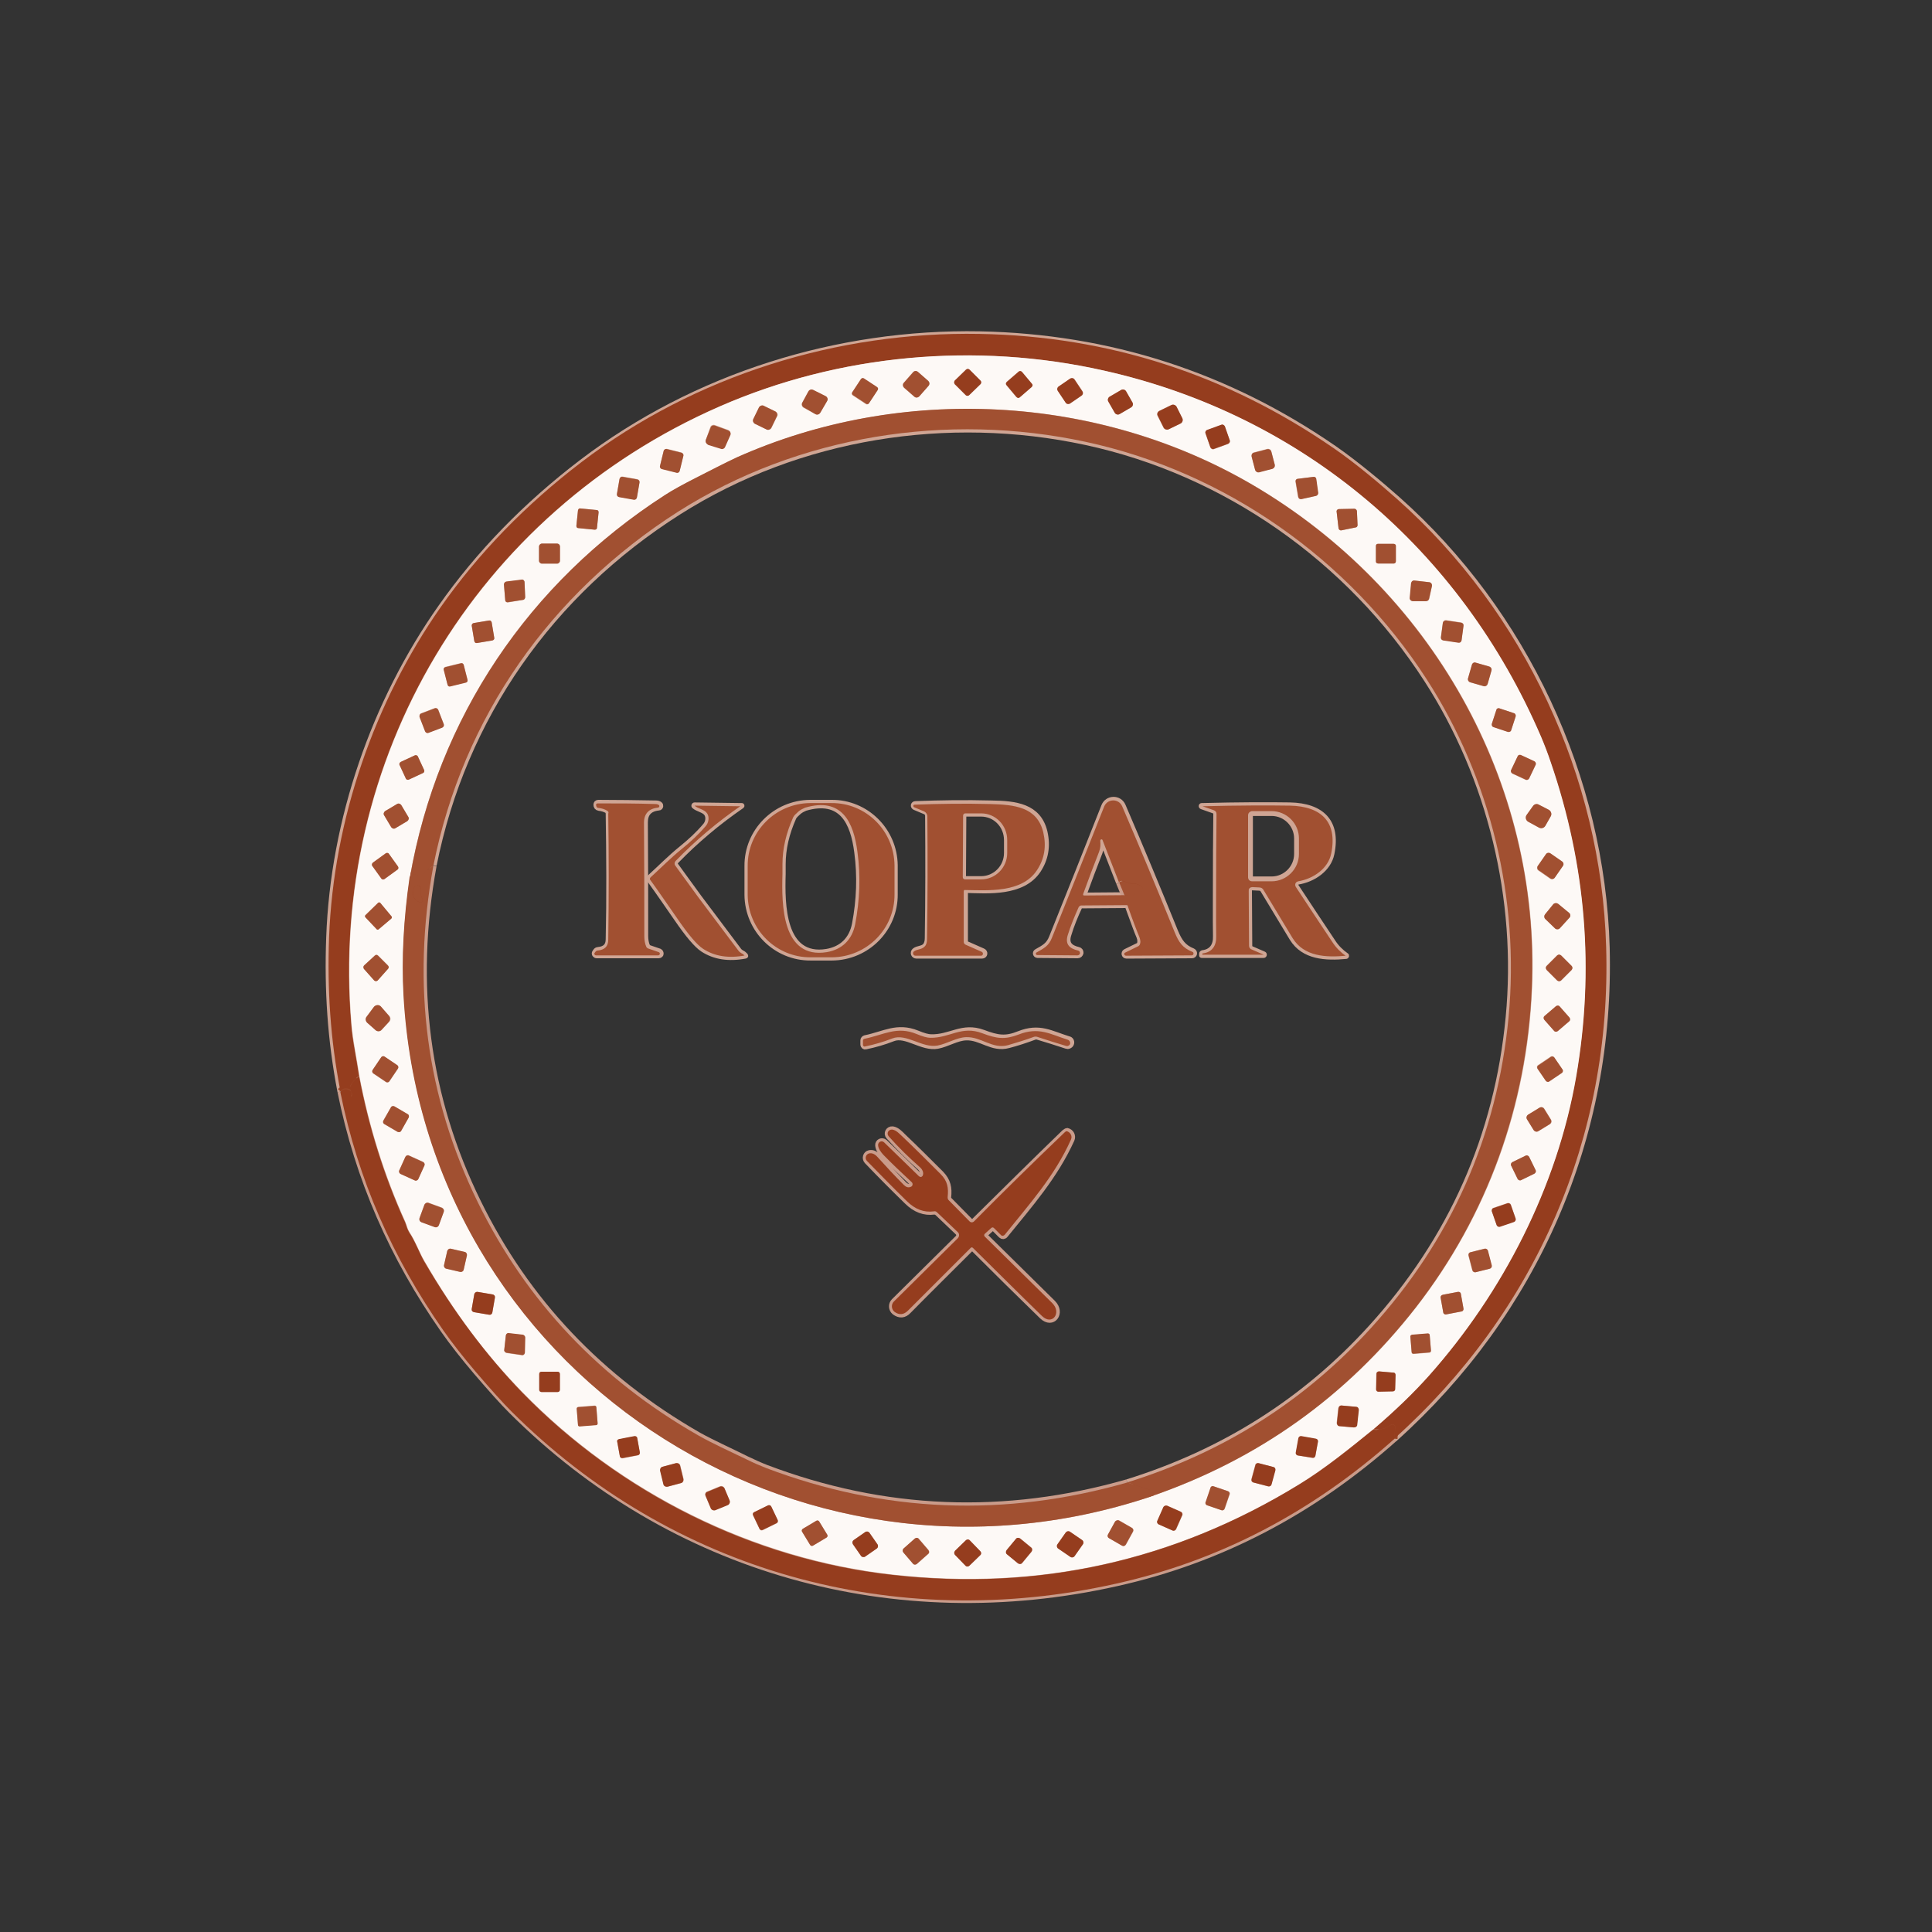 <?xml version="1.0" encoding="utf-8"?>
<!-- Generator: Adobe Illustrator 26.0.2, SVG Export Plug-In . SVG Version: 6.00 Build 0)  -->
<svg version="1.1" id="Layer_1" xmlns="http://www.w3.org/2000/svg" xmlns:xlink="http://www.w3.org/1999/xlink" x="0px" y="0px"
	 viewBox="0 0 600 600" style="enable-background:new 0 0 600 600;" xml:space="preserve">
<rect x="0" y="0" width="600" height="600" fill="#333333" stroke="none"/>
<style type="text/css">
	.st0{fill:none;stroke:#C99B8A;stroke-width:2;}
	.st1{fill:none;stroke:#CFA594;stroke-width:2;}
	.st2{fill:none;stroke:#9B4728;stroke-width:2;}
	.st3{fill:#953D1E;}
	.st4{fill:#FDF9F6;}
	.st5{fill:#A15031;}
	.st6{fill:#A15031;stroke:#CFA594;}
</style>
<path vector-effect="non-scaling-stroke" class="st0" d="M105.8,339c5.5,27.2,16.2,51.4,32,74c2.8,4,6.2,8.3,10.1,12.9
	c4.7,5.5,8.3,9.5,11,12.2c49.8,49.7,118.9,69,187.9,53.5c31.9-7.1,60.7-22.1,86.3-44.9"/>
<path vector-effect="non-scaling-stroke" class="st1" d="M433,446.8c43.8-39.3,67.5-93.6,65.9-152.6c-1.5-52.7-25.5-104-64.9-139
	c-5.3-4.7-13.2-11.3-19.7-15.8c-33.2-22.9-69.9-34.7-110-35.5c-44.1-0.8-88.3,12.9-123.6,39.8c-17.3,13.2-31.9,28.2-43.7,45
	c-20.7,29.4-33.4,66-34.7,102.5c-0.6,16.2,0.4,31.8,3.5,47.8"/>
<path vector-effect="non-scaling-stroke" class="st2" d="M433,446.8l0.3-3.5c0.1-0.8-0.8-1.3-1.4-0.8c-1.5,1.2-3.4,1.6-5.5,1.4"/>
<path vector-effect="non-scaling-stroke" class="st1" d="M426.5,443.9c6.8-5.8,12.6-11.5,17.4-16.8c22.9-25.7,39.7-58.5,45.6-92.7
	c5.8-33.1,3.1-65.6-7.9-97.7c-0.9-2.7-1.9-5.3-3-7.9c-25.1-58.2-74.1-99.9-135.7-113.7c-39.9-9-82.3-5-119.3,11.1
	c-75.8,33.1-121.5,109.4-114.4,192.2c0.2,2.2,0.5,4.9,1.1,7.9c0.4,2.6,0.9,5.2,1.3,7.8"/>
<path vector-effect="non-scaling-stroke" class="st2" d="M111.5,334.2c-1.2,0.9-2.1,1.9-2.7,3c-0.1,0.2-0.1,0.4,0.1,0.5
	c0.6,0.7,0.7,1.5,0.3,2.4c-0.2,0.3-0.2,0.3-0.2-0.1l0-1c0-0.3-0.2-0.5-0.5-0.7c-1.1-0.4-2.1-0.2-2.8,0.6"/>
<path vector-effect="non-scaling-stroke" class="st0" d="M426.5,443.9c-7.4,6-15.1,12.2-22.9,17c-38.7,23.8-80.9,33.2-126.4,28.1
	c-43.5-4.9-84.7-25.6-114.9-56.6c-11.2-11.4-21.4-25-30.5-40.8c-1.5-2.5-2.7-6-4.6-8.9c-0.7-1.1-0.8-2-1.3-3.2
	c-6.6-14.6-11.3-29.7-14.3-45.4"/>
<path vector-effect="non-scaling-stroke" class="st0" d="M301.1,114.8c-0.3-0.3-0.8-0.3-1.1,0l-3.5,3.4c-0.3,0.3-0.3,0.8,0,1.1
	l3.4,3.4c0.3,0.3,0.8,0.3,1.1,0l3.5-3.4c0.3-0.3,0.3-0.8,0-1.1L301.1,114.8"/>
<path vector-effect="non-scaling-stroke" class="st1" d="M288.3,119.8c0.4-0.4,0.3-1.1-0.1-1.5l-3.2-2.8c-0.4-0.4-1.1-0.3-1.5,0.1
	l-2.9,3.3c-0.4,0.4-0.3,1.1,0.1,1.5l3.2,2.8c0.4,0.4,1.1,0.3,1.5-0.1L288.3,119.8"/>
<path vector-effect="non-scaling-stroke" class="st0" d="M317.3,115.5c-0.3-0.3-0.7-0.3-1-0.1l-3.7,3.2c-0.3,0.3-0.3,0.7-0.1,1
	l3.1,3.7c0.3,0.3,0.7,0.3,1,0.1l3.7-3.2c0.3-0.3,0.3-0.7,0.1-1L317.3,115.5"/>
<path vector-effect="non-scaling-stroke" class="st1" d="M272.5,121.2c0.2-0.3,0.1-0.7-0.2-0.9l-4.1-2.7c-0.3-0.2-0.7-0.1-0.9,0.2
	l-2.7,4.1c-0.2,0.3-0.1,0.7,0.2,0.9l4.1,2.7c0.3,0.2,0.7,0.1,0.9-0.2L272.5,121.2"/>
<path vector-effect="non-scaling-stroke" class="st0" d="M333.8,117.9c-0.3-0.5-0.9-0.6-1.4-0.3l-3.5,2.4c-0.5,0.3-0.6,0.9-0.3,1.4
	l2.4,3.6c0.3,0.5,0.9,0.6,1.4,0.3l3.5-2.4c0.5-0.3,0.6-0.9,0.3-1.4L333.8,117.9"/>
<path vector-effect="non-scaling-stroke" class="st1" d="M253.2,128.6c0.5,0.3,1.2,0.1,1.5-0.4l2.1-3.6c0.3-0.5,0.1-1.2-0.5-1.5
	l-3.8-1.9c-0.5-0.3-1.2-0.1-1.5,0.4l-1.9,3.5c-0.3,0.5-0.1,1.2,0.4,1.5L253.2,128.6"/>
<path vector-effect="non-scaling-stroke" class="st0" d="M349.7,121.5c-0.3-0.5-1-0.7-1.5-0.4l-3.6,2.1c-0.5,0.3-0.7,1-0.4,1.5
	l2,3.5c0.3,0.5,1,0.7,1.5,0.4l3.6-2.1c0.5-0.3,0.7-1,0.4-1.5L349.7,121.5"/>
<path vector-effect="non-scaling-stroke" class="st0" d="M365.3,126.3c-0.3-0.6-1-0.8-1.6-0.5l-3.7,1.8c-0.6,0.3-0.8,1-0.5,1.6
	l1.8,3.6c0.3,0.6,1,0.8,1.6,0.5l3.7-1.8c0.6-0.3,0.8-1,0.5-1.6L365.3,126.3"/>
<path vector-effect="non-scaling-stroke" class="st1" d="M241.4,129.2c0.3-0.5,0-1.1-0.5-1.4l-3.7-1.8c-0.5-0.3-1.1,0-1.4,0.5
	l-1.8,3.7c-0.3,0.5,0,1.1,0.5,1.4l3.7,1.8c0.5,0.3,1.1,0,1.4-0.5L241.4,129.2"/>
<path vector-effect="non-scaling-stroke" class="st0" d="M127.3,272.4c-1.9,13.1-2.6,25.3-1.9,36.6
	c6.4,116.3,121.5,192.6,231.9,155.8"/>
<path vector-effect="non-scaling-stroke" class="st1" d="M357.3,464.8c33.4-11.5,60.9-31.1,82.5-58.8c22.2-28.6,34.5-62.6,36-99
	c2.8-64.5-31.6-124.1-86.7-156.4c-48.1-28.2-109.1-31.3-160.1-8.6c-4.1,1.9-8.7,4.3-13,6.5c-3.8,1.9-7,3.7-9.5,5.3
	c-42.1,27.2-70.5,69-79.1,118.7"/>
<path vector-effect="non-scaling-stroke" class="st2" d="M357.3,464.8l0.1-1.5c0-0.4-0.1-0.6-0.5-0.7l-6.8-2.2"/>
<path vector-effect="non-scaling-stroke" class="st1" d="M350.1,460.4c29.9-9.3,55.2-25.3,75.8-48c24.9-27.4,39.2-59.6,42.7-96.5
	c3.5-36.7-5.7-74.4-25.4-104.9c-24.1-37.4-62.7-64.5-106-73.8c-42.8-9.2-89-2.1-126.5,21.7c-39.7,25.2-66.9,63.7-76.1,109.8"/>
<path vector-effect="non-scaling-stroke" class="st2" d="M132.3,266.3c-0.3,0-0.4,0.1-0.4,0.4l-0.1,4.2c0,0.4-0.2,0.7-0.5,0.8
	c-0.8,0.3-1.5,0.3-2.2-0.2c-0.3-0.2-0.7-0.2-0.9,0.1l-0.9,0.8"/>
<path vector-effect="non-scaling-stroke" class="st2" d="M134.6,268.8"/>
<path vector-effect="non-scaling-stroke" class="st0" d="M350.1,460.4c-38.1,10.9-75.5,9.4-112.2-4.5c-1.8-0.7-3.8-1.6-6.1-2.7
	c-5-2.5-10.6-5-14.9-7.4c-30.5-17.5-53.4-41.6-68.5-72.4c-16-32.6-20.6-67.5-13.8-104.6"/>
<path vector-effect="non-scaling-stroke" class="st0" d="M380.4,132.5c-0.2-0.4-0.6-0.7-1.1-0.5l-4.4,1.6c-0.4,0.2-0.7,0.6-0.5,1.1
	l1.5,4.3c0.2,0.4,0.6,0.7,1.1,0.5l4.4-1.6c0.4-0.2,0.7-0.6,0.5-1.1L380.4,132.5"/>
<path vector-effect="non-scaling-stroke" class="st1" d="M219.2,136.6c-0.2,0.6,0.1,1.2,0.7,1.4l3.9,1.2c0.5,0.2,1.1-0.1,1.3-0.6
	l1.6-3.6c0.2-0.6,0-1.2-0.6-1.5l-4.1-1.5c-0.6-0.2-1.2,0.1-1.4,0.6L219.2,136.6"/>
<path vector-effect="non-scaling-stroke" class="st1" d="M394.8,140.1c-0.1-0.5-0.7-0.8-1.2-0.7l-4.2,1.1c-0.5,0.1-0.8,0.7-0.7,1.2
	l1.1,4.2c0.1,0.5,0.7,0.8,1.2,0.7l4.2-1.1c0.5-0.1,0.8-0.7,0.7-1.2L394.8,140.1"/>
<path vector-effect="non-scaling-stroke" class="st1" d="M212.2,141.6c0.1-0.5-0.2-0.9-0.6-1.1l-4.4-1.1c-0.5-0.1-0.9,0.2-1.1,0.6
	l-1.1,4.5c-0.1,0.5,0.2,0.9,0.6,1.1l4.4,1.1c0.5,0.1,0.9-0.2,1.1-0.6L212.2,141.6"/>
<path vector-effect="non-scaling-stroke" class="st1" d="M198.6,149.8c0.1-0.5-0.2-0.9-0.7-1l-4.5-0.8c-0.5-0.1-0.9,0.2-1,0.7
	l-0.8,4.6c-0.1,0.5,0.2,0.9,0.7,1l4.5,0.8c0.5,0.1,0.9-0.2,1-0.7L198.6,149.8"/>
<path vector-effect="non-scaling-stroke" class="st1" d="M408.7,154c0.4-0.1,0.7-0.5,0.6-0.9l-0.6-4.3c-0.1-0.4-0.5-0.8-0.9-0.7
	l-4.8,0.6c-0.5,0.1-0.8,0.5-0.7,0.9l0.8,4.7c0.1,0.5,0.5,0.8,1,0.7L408.7,154"/>
<path vector-effect="non-scaling-stroke" class="st1" d="M185.9,159.1c0-0.4-0.2-0.7-0.6-0.7l-5.1-0.5c-0.4,0-0.7,0.2-0.7,0.6
	l-0.5,4.8c0,0.4,0.2,0.7,0.6,0.7l5.1,0.5c0.4,0,0.7-0.2,0.7-0.6L185.9,159.1"/>
<path vector-effect="non-scaling-stroke" class="st1" d="M421,163.8c0.3-0.1,0.6-0.4,0.6-0.7l-0.2-4.4c0-0.4-0.4-0.7-0.8-0.7
	l-4.8,0.1c-0.4,0-0.8,0.4-0.7,0.8l0.6,5.2c0.1,0.4,0.5,0.7,0.9,0.6L421,163.8"/>
<path vector-effect="non-scaling-stroke" class="st1" d="M173.9,169.8c0-0.5-0.4-0.9-0.9-0.9l-4.7,0c-0.5,0-0.9,0.4-0.9,0.9l0,4.4
	c0,0.5,0.4,0.9,0.9,0.9l4.7,0c0.5,0,0.9-0.4,0.9-0.9L173.9,169.8"/>
<path vector-effect="non-scaling-stroke" class="st1" d="M433.5,169.5c0-0.4-0.3-0.6-0.7-0.6l-4.9,0c-0.4,0-0.6,0.3-0.6,0.7l0,4.8
	c0,0.4,0.3,0.6,0.7,0.6l4.9,0c0.4,0,0.6-0.3,0.6-0.7L433.5,169.5"/>
<path vector-effect="non-scaling-stroke" class="st1" d="M162.4,186.3c0.4-0.1,0.7-0.4,0.7-0.8l-0.2-4.6c0-0.5-0.4-0.8-0.9-0.8
	l-4.8,0.6c-0.4,0.1-0.7,0.4-0.7,0.9l0.4,4.8c0,0.5,0.5,0.8,0.9,0.7L162.4,186.3"/>
<path vector-effect="non-scaling-stroke" class="st1" d="M444.7,182c0.1-0.6-0.3-1.2-0.9-1.2l-4.4-0.5c-0.6-0.1-1,0.3-1.1,0.9
	l-0.4,4.4c-0.1,0.6,0.4,1.1,1,1.1l4,0c0.5,0,0.9-0.3,1-0.8L444.7,182"/>
<path vector-effect="non-scaling-stroke" class="st1" d="M152.7,193.3c-0.1-0.4-0.4-0.6-0.8-0.6l-4.8,0.8c-0.4,0.1-0.6,0.4-0.6,0.8
	l0.8,4.8c0.1,0.4,0.4,0.6,0.8,0.6l4.8-0.8c0.4-0.1,0.6-0.4,0.6-0.8L152.7,193.3"/>
<path vector-effect="non-scaling-stroke" class="st1" d="M454.5,194.3c0.1-0.5-0.3-0.9-0.7-1l-4.7-0.7c-0.5-0.1-0.9,0.3-1,0.7
	l-0.6,4.5c-0.1,0.5,0.3,0.9,0.7,1l4.7,0.7c0.5,0.1,0.9-0.3,1-0.7L454.5,194.3"/>
<path vector-effect="non-scaling-stroke" class="st1" d="M463.2,208.2c0.2-0.5-0.1-1.1-0.7-1.2l-4.2-1.2c-0.5-0.2-1.1,0.1-1.2,0.7
	l-1.2,4.2c-0.2,0.5,0.1,1.1,0.7,1.2l4.2,1.2c0.5,0.2,1.1-0.1,1.2-0.7L463.2,208.2"/>
<path vector-effect="non-scaling-stroke" class="st1" d="M144,206.4c-0.1-0.3-0.4-0.5-0.8-0.5l-4.9,1.2c-0.3,0.1-0.5,0.4-0.5,0.8
	l1.2,4.7c0.1,0.3,0.4,0.5,0.8,0.5l4.9-1.2c0.3-0.1,0.5-0.4,0.5-0.8L144,206.4"/>
<path vector-effect="non-scaling-stroke" class="st1" d="M136.1,220.4c-0.2-0.4-0.6-0.6-1.1-0.5l-4.2,1.6c-0.4,0.2-0.6,0.6-0.5,1.1
	l1.7,4.4c0.2,0.4,0.6,0.6,1.1,0.5l4.2-1.6c0.4-0.2,0.6-0.6,0.5-1.1L136.1,220.4"/>
<path vector-effect="non-scaling-stroke" class="st1" d="M470.7,222.5c0.1-0.4-0.1-0.9-0.5-1l-4.5-1.5c-0.4-0.1-0.9,0.1-1,0.5
	l-1.4,4.3c-0.1,0.4,0.1,0.9,0.5,1l4.5,1.5c0.4,0.1,0.9-0.1,1-0.5L470.7,222.5"/>
<path vector-effect="non-scaling-stroke" class="st1" d="M476.9,237.6c0.2-0.4,0-0.9-0.4-1.1l-4.1-1.9c-0.4-0.2-0.9,0-1.1,0.4
	l-2,4.2c-0.2,0.4,0,0.9,0.4,1.1l4.1,1.9c0.4,0.2,0.9,0,1.1-0.4L476.9,237.6"/>
<path vector-effect="non-scaling-stroke" class="st1" d="M129.8,235c-0.2-0.4-0.6-0.6-1-0.4l-4.3,2c-0.4,0.2-0.6,0.6-0.4,1l1.9,4.1
	c0.2,0.4,0.6,0.6,1,0.4l4.3-2c0.4-0.2,0.6-0.6,0.4-1L129.8,235"/>
<path vector-effect="non-scaling-stroke" class="st1" d="M124.6,250c-0.3-0.4-0.8-0.6-1.3-0.3l-3.7,2.2c-0.4,0.3-0.6,0.8-0.3,1.3
	l2.2,3.7c0.3,0.4,0.8,0.6,1.3,0.3l3.7-2.2c0.4-0.3,0.6-0.8,0.3-1.3L124.6,250"/>
<path vector-effect="non-scaling-stroke" class="st1" d="M474.1,253.1c-0.5,0.7-0.3,1.7,0.5,2.1l3.3,1.8c0.7,0.4,1.5,0.1,2-0.5
	l1.7-3c0.4-0.7,0.1-1.6-0.6-2l-3.1-1.6c-0.6-0.3-1.4-0.1-1.8,0.4L474.1,253.1"/>
<path vector-effect="non-scaling-stroke" class="st1" d="M485.3,269c0.3-0.5,0.2-1.1-0.3-1.4l-3.6-2.5c-0.5-0.3-1.1-0.2-1.4,0.3
	l-2.5,3.6c-0.3,0.5-0.2,1.1,0.3,1.4l3.6,2.5c0.5,0.3,1.1,0.2,1.4-0.3L485.3,269"/>
<path vector-effect="non-scaling-stroke" class="st1" d="M120.8,265.2c-0.2-0.3-0.7-0.4-1-0.2l-4,2.9c-0.3,0.2-0.4,0.7-0.2,1
	l2.8,3.9c0.2,0.3,0.7,0.4,1,0.2l4-2.9c0.3-0.2,0.4-0.7,0.2-1L120.8,265.2"/>
<path vector-effect="non-scaling-stroke" class="st1" d="M113.5,284.2c-0.2,0.2-0.2,0.5,0,0.7l3.5,3.7c0.2,0.2,0.4,0.2,0.6,0
	l3.9-3.3c0.2-0.2,0.2-0.5,0.1-0.7l-3.5-4.2c-0.2-0.2-0.5-0.2-0.7,0L113.5,284.2"/>
<path vector-effect="non-scaling-stroke" class="st1" d="M483.9,280.7c-0.4-0.4-1.1-0.3-1.5,0.1l-2.6,3.2c-0.3,0.4-0.3,1,0.1,1.4
	l3,2.9c0.4,0.4,1.1,0.4,1.5,0l3-3.3c0.4-0.4,0.3-1.1-0.1-1.5L483.9,280.7"/>
<path vector-effect="non-scaling-stroke" class="st1" d="M484.8,296.7c-0.3-0.3-0.8-0.3-1.2,0l-3.3,3.3c-0.3,0.3-0.3,0.8,0,1.2
	l3.3,3.3c0.3,0.3,0.8,0.3,1.2,0l3.3-3.3c0.3-0.3,0.3-0.8,0-1.2L484.8,296.7"/>
<path vector-effect="non-scaling-stroke" class="st1" d="M113.1,299.8c-0.3,0.3-0.3,0.7-0.1,1l3.2,3.6c0.3,0.3,0.8,0.3,1.1,0
	l3.2-3.6c0.3-0.3,0.2-0.7,0-1l-3.1-3.1c-0.3-0.3-0.7-0.3-1,0L113.1,299.8"/>
<path vector-effect="non-scaling-stroke" class="st1" d="M118.3,312.6c-0.6-0.7-1.6-0.6-2.1,0.1l-2.3,3.1c-0.4,0.6-0.3,1.4,0.2,1.8
	l2.6,2.3c0.6,0.5,1.4,0.5,1.9-0.1l2.3-2.5c0.5-0.5,0.5-1.3,0-1.8L118.3,312.6"/>
<path vector-effect="non-scaling-stroke" class="st1" d="M484.4,312.6c-0.3-0.4-0.8-0.4-1.2-0.1l-3.5,3c-0.4,0.3-0.4,0.8-0.1,1.2
	l3,3.4c0.3,0.4,0.8,0.4,1.2,0.1l3.5-3c0.4-0.3,0.4-0.8,0.1-1.2L484.4,312.6"/>
<path vector-effect="non-scaling-stroke" class="st1" d="M123.6,331.9c0.2-0.3,0.1-0.8-0.2-1l-4-2.7c-0.3-0.2-0.8-0.1-1,0.2l-2.7,4
	c-0.2,0.3-0.1,0.8,0.2,1l4,2.7c0.3,0.2,0.8,0.1,1-0.2L123.6,331.9"/>
<path vector-effect="non-scaling-stroke" class="st1" d="M482.6,328.3c-0.2-0.3-0.6-0.4-1-0.2l-4,2.7c-0.3,0.2-0.4,0.6-0.2,1
	l2.6,3.8c0.2,0.3,0.6,0.4,1,0.2l4-2.7c0.3-0.2,0.4-0.6,0.2-1L482.6,328.3"/>
<path vector-effect="non-scaling-stroke" class="st1" d="M126.9,347.1c0.2-0.4,0.1-0.9-0.3-1.1l-4.1-2.4c-0.4-0.2-0.9-0.1-1.1,0.3
	L119,348c-0.2,0.4-0.1,0.9,0.3,1.1l4.1,2.4c0.4,0.2,0.9,0.1,1.1-0.3L126.9,347.1"/>
<path vector-effect="non-scaling-stroke" class="st1" d="M479.6,344.3c-0.3-0.5-0.9-0.6-1.4-0.3l-3.6,2.2c-0.5,0.3-0.6,0.9-0.3,1.4
	l2.1,3.4c0.3,0.5,0.9,0.6,1.4,0.3l3.6-2.2c0.5-0.3,0.6-0.9,0.3-1.4L479.6,344.3"/>
<path vector-effect="non-scaling-stroke" class="st1" d="M131.8,361.9c0.2-0.4,0-0.9-0.4-1.1l-4.4-2c-0.4-0.2-0.9,0-1.1,0.4
	l-1.9,4.2c-0.2,0.4,0,0.9,0.4,1.1l4.4,2c0.4,0.2,0.9,0,1.1-0.4L131.8,361.9"/>
<path vector-effect="non-scaling-stroke" class="st1" d="M474.9,359.3c-0.2-0.4-0.7-0.6-1.1-0.4l-4.1,2c-0.4,0.2-0.6,0.7-0.4,1.1
	l2,4.1c0.2,0.4,0.7,0.6,1.1,0.4l4.1-2c0.4-0.2,0.6-0.7,0.4-1.1L474.9,359.3"/>
<path vector-effect="non-scaling-stroke" class="st1" d="M137.8,376.3c0.2-0.5-0.1-1.1-0.6-1.3l-4.1-1.5c-0.5-0.2-1.1,0.1-1.3,0.6
	l-1.5,4.1c-0.2,0.5,0.1,1.1,0.6,1.3l4.1,1.5c0.5,0.2,1.1-0.1,1.3-0.6L137.8,376.3"/>
<path vector-effect="non-scaling-stroke" class="st0" d="M469.2,374.1c-0.1-0.4-0.6-0.6-1-0.5l-4.4,1.5c-0.4,0.1-0.6,0.6-0.5,1
	l1.5,4.3c0.1,0.4,0.6,0.6,1,0.5l4.4-1.5c0.4-0.1,0.6-0.6,0.5-1L469.2,374.1"/>
<path vector-effect="non-scaling-stroke" class="st1" d="M145,389.9c0.1-0.5-0.2-1-0.7-1.1l-4.3-1c-0.5-0.1-1,0.2-1.1,0.7l-1,4.4
	c-0.1,0.5,0.2,1,0.7,1.1l4.3,1c0.5,0.1,1-0.2,1.1-0.7L145,389.9"/>
<path vector-effect="non-scaling-stroke" class="st1" d="M462,388.4c-0.1-0.4-0.5-0.7-1-0.6l-4.4,1.1c-0.4,0.1-0.7,0.5-0.6,1
	l1.2,4.6c0.1,0.4,0.5,0.7,1,0.6l4.4-1.1c0.4-0.1,0.7-0.5,0.6-1L462,388.4"/>
<path vector-effect="non-scaling-stroke" class="st0" d="M153.7,403c0.1-0.5-0.2-0.9-0.7-1l-4.7-0.8c-0.5-0.1-0.9,0.2-1,0.7
	l-0.8,4.6c-0.1,0.5,0.2,0.9,0.7,1l4.7,0.8c0.5,0.1,0.9-0.2,1-0.7L153.7,403"/>
<path vector-effect="non-scaling-stroke" class="st1" d="M453.7,401.9c-0.1-0.4-0.5-0.7-0.9-0.7l-4.7,0.9c-0.4,0.1-0.7,0.5-0.7,0.9
	l0.8,4.5c0.1,0.4,0.5,0.7,0.9,0.7l4.7-0.9c0.4-0.1,0.7-0.5,0.7-0.9L453.7,401.9"/>
<path vector-effect="non-scaling-stroke" class="st1" d="M163.1,415.4c0-0.4-0.3-0.8-0.7-0.8l-4.4-0.5c-0.4,0-0.9,0.3-0.9,0.7
	l-0.5,4.5c-0.1,0.4,0.3,0.8,0.7,0.9l4.8,0.7c0.5,0.1,0.9-0.3,0.9-0.8L163.1,415.4"/>
<path vector-effect="non-scaling-stroke" class="st1" d="M444,414.7c0-0.3-0.3-0.6-0.6-0.5l-4.9,0.4c-0.3,0-0.6,0.3-0.5,0.6l0.4,4.8
	c0,0.3,0.3,0.6,0.6,0.5l4.9-0.4c0.3,0,0.6-0.3,0.5-0.6L444,414.7"/>
<path vector-effect="non-scaling-stroke" class="st0" d="M173.8,426.7c0-0.4-0.3-0.7-0.7-0.7l-5,0c-0.4,0-0.7,0.3-0.7,0.7l0,4.9
	c0,0.4,0.3,0.7,0.7,0.7l5,0c0.4,0,0.7-0.3,0.7-0.7L173.8,426.7"/>
<path vector-effect="non-scaling-stroke" class="st0" d="M433.4,427c0-0.4-0.3-0.7-0.6-0.7l-4.6-0.4c-0.4,0-0.8,0.3-0.8,0.7
	l-0.1,4.9c0,0.4,0.3,0.7,0.7,0.7l4.5-0.1c0.4,0,0.7-0.3,0.7-0.7L433.4,427"/>
<path vector-effect="non-scaling-stroke" class="st1" d="M185.2,437c0-0.3-0.3-0.5-0.5-0.5l-5.1,0.4c-0.3,0-0.5,0.3-0.5,0.5l0.4,5
	c0,0.3,0.3,0.5,0.5,0.5l5.1-0.4c0.3,0,0.5-0.3,0.5-0.5L185.2,437"/>
<path vector-effect="non-scaling-stroke" class="st0" d="M421.9,437.9c0-0.5-0.3-0.9-0.8-1l-4.5-0.4c-0.5,0-0.9,0.3-1,0.8l-0.5,4.6
	c0,0.5,0.3,0.9,0.8,1l4.5,0.4c0.5,0,0.9-0.3,1-0.8L421.9,437.9"/>
<path vector-effect="non-scaling-stroke" class="st0" d="M197.9,446.7c-0.1-0.4-0.5-0.7-0.9-0.6l-4.7,0.9c-0.4,0.1-0.7,0.5-0.6,0.9
	l0.8,4.4c0.1,0.4,0.5,0.7,0.9,0.6l4.7-0.9c0.4-0.1,0.7-0.5,0.6-0.9L197.9,446.7"/>
<path vector-effect="non-scaling-stroke" class="st0" d="M409.3,447.8c0.1-0.4-0.2-0.9-0.6-0.9l-4.5-0.8c-0.4-0.1-0.9,0.2-0.9,0.6
	l-0.8,4.4c-0.1,0.4,0.2,0.9,0.6,0.9l4.5,0.8c0.4,0.1,0.9-0.2,0.9-0.6L409.3,447.8"/>
<path vector-effect="non-scaling-stroke" class="st0" d="M211.3,455.2c-0.1-0.6-0.7-0.9-1.3-0.8l-4.1,1.1c-0.6,0.1-0.9,0.7-0.8,1.3
	l1,4.1c0.1,0.6,0.7,0.9,1.3,0.8l4.1-1.1c0.6-0.1,0.9-0.7,0.8-1.3L211.3,455.2"/>
<path vector-effect="non-scaling-stroke" class="st0" d="M396,456.6c0.1-0.4-0.1-0.9-0.6-1l-4.6-1.2c-0.4-0.1-0.9,0.1-1,0.6
	l-1.2,4.4c-0.1,0.4,0.1,0.9,0.6,1l4.6,1.2c0.4,0.1,0.9-0.1,1-0.6L396,456.6"/>
<path vector-effect="non-scaling-stroke" class="st1" d="M381.9,464.1c0.2-0.4-0.1-0.9-0.5-1l-4.4-1.5c-0.4-0.1-0.9,0.1-1,0.5
	l-1.5,4.4c-0.2,0.4,0.1,0.9,0.5,1l4.4,1.5c0.4,0.1,0.9-0.1,1-0.5L381.9,464.1"/>
<path vector-effect="non-scaling-stroke" class="st0" d="M224.9,462.1c-0.2-0.5-0.8-0.8-1.4-0.5l-3.9,1.6c-0.5,0.2-0.8,0.8-0.5,1.4
	l1.6,3.8c0.2,0.5,0.8,0.8,1.4,0.5l3.9-1.6c0.5-0.2,0.8-0.8,0.5-1.4L224.9,462.1"/>
<path vector-effect="non-scaling-stroke" class="st0" d="M239.5,467.9c-0.2-0.4-0.6-0.5-1-0.3l-4.3,2.1c-0.4,0.2-0.5,0.6-0.3,1
	l2,4.2c0.2,0.4,0.6,0.5,1,0.3l4.3-2.1c0.4-0.2,0.5-0.6,0.3-1L239.5,467.9"/>
<path vector-effect="non-scaling-stroke" class="st0" d="M367.2,470.6c0.2-0.4,0-0.9-0.4-1.1l-4.3-1.9c-0.4-0.2-0.9,0-1.1,0.4
	l-1.9,4.3c-0.2,0.4,0,0.9,0.4,1.1l4.3,1.9c0.4,0.2,0.9,0,1.1-0.4L367.2,470.6"/>
<path vector-effect="non-scaling-stroke" class="st1" d="M351.9,475.7c0.2-0.4,0.1-0.9-0.3-1.2l-4-2.3c-0.4-0.2-0.9-0.1-1.2,0.3
	l-2.2,4c-0.2,0.4-0.1,0.9,0.3,1.2l4,2.3c0.4,0.2,0.9,0.1,1.2-0.3L351.9,475.7"/>
<path vector-effect="non-scaling-stroke" class="st1" d="M254.4,472.5c-0.2-0.3-0.6-0.4-0.9-0.2l-4.2,2.5c-0.3,0.2-0.4,0.6-0.2,0.9
	l2.5,4.1c0.2,0.3,0.6,0.4,0.9,0.2l4.2-2.5c0.3-0.2,0.4-0.6,0.2-0.9L254.4,472.5"/>
<path vector-effect="non-scaling-stroke" class="st0" d="M270,476c-0.3-0.4-0.9-0.5-1.3-0.2l-3.6,2.5c-0.4,0.3-0.5,0.9-0.2,1.3
	l2.5,3.6c0.3,0.4,0.9,0.5,1.3,0.2l3.6-2.5c0.4-0.3,0.5-0.9,0.2-1.3L270,476"/>
<path vector-effect="non-scaling-stroke" class="st0" d="M336.3,479.6c0.3-0.4,0.2-1-0.2-1.3l-3.8-2.6c-0.4-0.3-1-0.2-1.3,0.2
	l-2.6,3.7c-0.3,0.4-0.2,1,0.2,1.3l3.8,2.6c0.4,0.3,1,0.2,1.3-0.2L336.3,479.6"/>
<path vector-effect="non-scaling-stroke" class="st1" d="M285.4,477.9c-0.3-0.4-0.8-0.4-1.2-0.1l-3.5,3.1c-0.4,0.3-0.4,0.8-0.1,1.2
	l3,3.5c0.3,0.4,0.8,0.4,1.2,0.1l3.5-3.1c0.4-0.3,0.4-0.8,0.1-1.2L285.4,477.9"/>
<path vector-effect="non-scaling-stroke" class="st0" d="M320.4,481.9c0.3-0.4,0.3-1-0.1-1.3l-3.4-2.8c-0.4-0.3-1-0.3-1.3,0.1
	l-2.9,3.5c-0.3,0.4-0.3,1,0.1,1.3l3.4,2.8c0.4,0.3,1,0.3,1.3-0.1L320.4,481.9"/>
<path vector-effect="non-scaling-stroke" class="st0" d="M301.2,478.4c-0.4-0.4-0.9-0.4-1.3,0l-3.3,3.2c-0.4,0.4-0.4,0.9,0,1.3
	l3.2,3.3c0.4,0.4,0.9,0.4,1.3,0l3.3-3.2c0.4-0.4,0.4-0.9,0-1.3L301.2,478.4"/>
<path vector-effect="non-scaling-stroke" class="st1" d="M350.4,281.5c1.8,4.9,2.9,8,3.5,9.3c0.4,1,0.4,1.9,0.1,2.6
	c-0.1,0.1-0.2,0.2-0.3,0.3l-4.1,2c-0.5,0.3-0.3,1,0.2,1l20.4-0.1c0.6,0,0.8-0.8,0.2-1.1c-3-1.2-4.2-3-5.5-6.1
	c-5.4-13.3-10.8-26.3-16.3-39.1c-1.1-2.5-4.6-2.4-5.6,0.1c-5.2,13.2-10.6,26.8-16.2,40.7c-1,2.6-2.5,3.3-4.8,4.6
	c-0.4,0.2-0.2,0.8,0.2,0.8l12.5,0.1c0.4,0,0.7-0.3,0.8-0.7c0-0.4-0.2-0.7-0.6-0.8c-2.6-0.6-4.1-1.9-3.2-4.8c0.9-3,2.1-5.9,3.4-8.7
	c0.1-0.3,0.5-0.5,0.8-0.5l14-0.1C350.1,281.1,350.3,281.2,350.4,281.5"/>
<path vector-effect="non-scaling-stroke" class="st1" d="M189.1,252.6c0.2,13,0.3,26.1,0,39.1c0,2.2-1.2,3.2-3.3,3.4
	c-0.3,0-0.6,0.2-0.7,0.4l-0.2,0.3c-0.3,0.3,0,0.8,0.4,0.8l19.3,0c0.2,0,0.5-0.2,0.5-0.4c0-0.2-0.1-0.5-0.3-0.6l-3.2-1.1
	c-0.3-0.1-0.5-0.3-0.7-0.6c-0.4-0.9-0.6-2-0.6-3.3c0-11.7,0-23.5-0.1-35.2c0-2.8,1.4-4.4,4.4-4.7c0.4,0,0.5-0.6,0.2-0.8
	c-0.3-0.2-0.6-0.3-1.1-0.3c-6-0.1-12-0.2-17.9-0.2c-0.3,0-0.5,0.2-0.5,0.5c0,0.5,0.2,0.8,0.7,0.9c1,0.1,1.9,0.4,2.8,0.9
	C188.9,252,189.1,252.3,189.1,252.6"/>
<path vector-effect="non-scaling-stroke" class="st1" d="M299.9,276.3c6.9,0.2,17.6,1.1,22.4-6.1c2.3-3.5,3-7.4,2-11.8
	c-1.9-7.9-8.9-8.7-16.5-8.8c-7.8-0.2-15.7-0.1-23.5,0.2c-0.5,0-0.6,0.6-0.1,0.8l3.1,1.3c0.6,0.2,1,0.8,1,1.5
	c0.1,12.6,0.1,25.3-0.1,38c0,1.1-0.3,1.9-0.7,2.4c-1,1.1-2.5,0.8-3.4,1.6c-0.5,0.5-0.2,1.3,0.5,1.3h20.4c0.7,0,0.9-0.9,0.2-1.2
	l-5-2.2c-0.4-0.2-0.6-0.5-0.6-0.9l0-15.6C299.3,276.5,299.5,276.3,299.9,276.3"/>
<path vector-effect="non-scaling-stroke" class="st1" d="M291.2,324.7c3-0.6,5.9-2.5,8.8-2.6c4.7-0.2,8.1,3.8,13.2,2.4
	c2.7-0.7,5.4-1.6,8.1-2.6c0.3-0.1,0.7-0.1,1,0c3,0.9,5.9,1.8,8.9,2.8c0.3,0.1,0.5,0.1,0.7,0c0.3-0.1,0.5-0.3,0.6-0.5
	c0.3-0.6,0-1.3-0.7-1.4c-5.5-1.7-9-4.1-15.3-1.6c-4.2,1.7-6.7,1.3-11.2-0.4c-6.5-2.4-10.1,1.6-16.2,1.4c-0.9,0-2.4-0.4-4.3-1.2
	c-6.2-2.5-10.2,0.3-16.1,1.5c-0.3,0.1-0.5,0.3-0.5,0.6l0,1.3c0,0.3,0.3,0.6,0.6,0.5c2.9-0.6,5.7-1.4,8.5-2.5
	C281.4,320.8,286.4,325.6,291.2,324.7"/>
<path vector-effect="non-scaling-stroke" class="st0" d="M286.5,365.2c-0.2,0.4-0.7,0.4-1,0.1l-10.8-10.5c-0.8-0.7-2-0.1-1.9,0.9
	c0.1,1,0.6,1.9,1.6,2.9c2.7,2.8,5.7,5.6,8.8,8.5c0.5,0.5,0.3,1.3-0.3,1.5c-0.7,0.2-1.4,0-2.1-0.6c-2.8-2.9-5.6-5.8-8.2-8.7
	c-0.9-1-1.7-1.3-2.6-1.1c-1,0.2-1.4,1.5-0.7,2.3c4.2,4.4,8.3,8.5,12.4,12.5c2.6,2.6,5.4,3.6,8.4,3.2c0.4,0,0.7,0.1,1,0.3l6.4,6.1
	c0.6,0.5,0.6,1.5,0,2l-19.8,19.6c-0.9,0.9-0.8,2.4,0.2,3.2c1.5,1.1,2.9,1,4.2-0.4c6.4-6.5,12.9-12.9,19.4-19.4
	c0.3-0.3,0.5-0.3,0.8,0c7.1,7.1,14.2,14.1,21.4,21.1c3.2,3.1,6.2-1,3.2-4c-7-6.9-14-13.8-21-20.7c-0.2-0.2-0.2-0.6,0-0.8l2-1.8
	c0.3-0.3,0.6-0.3,0.9,0l2.2,2.2c0.3,0.3,0.8,0.3,1.1-0.1c7.7-9.5,15.4-18.2,20.6-29.6c0.5-1.1-0.1-2.3-1.3-2.6
	c-0.1,0-0.4,0.2-0.8,0.5c-9.4,9.1-18.7,18.3-28,27.5c-0.4,0.4-1,0.4-1.4,0l-6.5-6.6c-0.2-0.2-0.4-0.6-0.3-0.9c0.3-2.9-0.1-5-2.2-7.2
	c-3.9-3.9-7.8-7.8-11.8-11.6c-0.9-0.9-1.9-2-3.2-2.2c-1.2-0.1-1.9,1.2-1.1,2.1c3.1,3.4,6.3,6.6,9.7,9.6
	C286.5,363.2,287,364.3,286.5,365.2"/>
<path vector-effect="non-scaling-stroke" class="st2" d="M349.2,278l2.2,0.2c0.3,0,0.6-0.1,0.8-0.4c0.3-0.4,0.8-0.6,1.5-0.6
	c1.1,0,1.6-1.4,0.7-2c-0.9-0.6-1.9-0.9-3.1-0.9c-0.4,0-0.7,0-1.1-0.2c-1.4-0.7-2.2-0.7-2.7-0.1"/>
<path vector-effect="non-scaling-stroke" class="st1" d="M347.6,274.1l-5.1-13.1c-0.1-0.2-0.2-0.3-0.4-0.2c-0.2,0-0.3,0.2-0.3,0.4
	c0.1,1.3,0.1,2.2-0.4,3.5c-1.7,4.3-3.3,8.6-4.9,13c-0.1,0.4,0,0.5,0.4,0.5l12.4-0.1"/>
<path vector-effect="non-scaling-stroke" class="st0" d="M347.6,274.1l1.6,3.9"/>
<path vector-effect="non-scaling-stroke" class="st1" d="M299.1,253.2l-0.1,19.2c0,0.4,0.3,0.7,0.7,0.7l5,0c4.5,0,8.1-3.7,8.1-8.2
	l0-4c0-4.6-3.6-8.3-8.1-8.3l-5,0C299.5,252.6,299.1,252.9,299.1,253.2"/>
<path vector-effect="non-scaling-stroke" class="st1" d="M388.1,253.1v19.4c0,0.4,0.3,0.7,0.7,0.7h6.1c4.4,0,8-3.6,8-8v-4.8
	c0-4.4-3.6-8-8-8h-6.1C388.4,252.5,388.1,252.8,388.1,253.1"/>
<path vector-effect="non-scaling-stroke" class="st2" d="M130.3,280.2c0.6,0.3,1.2-0.4,0.9-1c-0.5-1-0.7-2-0.5-3
	c0.1-0.5-0.2-1.1-0.8-1.2c-0.5-0.1-1.1,0.2-1.3,0.7C127.8,277.9,128.4,279.4,130.3,280.2"/>
<path class="st3" d="M433,446.8l0.3-3.5c0.1-0.8-0.8-1.3-1.4-0.8c-1.5,1.2-3.4,1.6-5.5,1.4c6.8-5.8,12.6-11.5,17.4-16.8
	c22.9-25.7,39.7-58.5,45.6-92.7c5.8-33.1,3.1-65.6-7.9-97.7c-0.9-2.7-1.9-5.3-3-7.9c-25.1-58.2-74.1-99.9-135.7-113.7
	c-39.9-9-82.3-5-119.3,11.1c-75.8,33.1-121.5,109.4-114.4,192.2c0.2,2.2,0.5,4.9,1.1,7.9c0.4,2.6,0.9,5.2,1.3,7.8
	c-1.2,0.9-2.1,1.9-2.7,3c-0.1,0.2-0.1,0.4,0.1,0.5c0.6,0.7,0.7,1.5,0.3,2.4c-0.2,0.3-0.2,0.3-0.2-0.1l0-1c0-0.3-0.2-0.5-0.5-0.7
	c-1.1-0.4-2.1-0.2-2.8,0.6c-3.1-16-4.1-31.6-3.5-47.8c1.4-36.5,14.1-73.1,34.7-102.5c11.8-16.8,26.4-31.8,43.7-45
	c35.3-26.9,79.5-40.6,123.6-39.8c40.1,0.7,76.8,12.6,110,35.5c6.6,4.5,14.4,11.1,19.7,15.8c39.4,35,63.4,86.3,64.9,139
	C500.6,353.2,476.8,407.5,433,446.8z"/>
<path class="st4" d="M426.5,443.9c-7.4,6-15.1,12.2-22.9,17c-38.7,23.8-80.9,33.2-126.4,28.1c-43.5-4.9-84.7-25.6-114.9-56.6
	c-11.2-11.4-21.4-25-30.5-40.8c-1.5-2.5-2.7-6-4.6-8.9c-0.7-1.1-0.8-2-1.3-3.2c-6.6-14.6-11.3-29.7-14.3-45.4
	c-0.4-2.6-0.8-5.2-1.3-7.8c-0.5-3-0.9-5.6-1.1-7.9c-7.1-82.8,38.6-159.1,114.4-192.2c37-16.2,79.4-20.1,119.3-11.1
	c61.7,13.8,110.7,55.5,135.7,113.7c1.1,2.6,2.1,5.2,3,7.9c11,32,13.6,64.6,7.9,97.7c-5.9,34.2-22.8,67-45.6,92.7
	C439.1,432.5,433.3,438.1,426.5,443.9z M301.1,114.8c-0.3-0.3-0.8-0.3-1.1,0l-3.5,3.4c-0.3,0.3-0.3,0.8,0,1.1l3.4,3.4
	c0.3,0.3,0.8,0.3,1.1,0l3.5-3.4c0.3-0.3,0.3-0.8,0-1.1L301.1,114.8z M288.3,119.8c0.4-0.4,0.3-1.1-0.1-1.5l-3.2-2.8
	c-0.4-0.4-1.1-0.3-1.5,0.1l-2.9,3.3c-0.4,0.4-0.3,1.1,0.1,1.5l3.2,2.8c0.4,0.4,1.1,0.3,1.5-0.1L288.3,119.8z M317.3,115.5
	c-0.3-0.3-0.7-0.3-1-0.1l-3.7,3.2c-0.3,0.3-0.3,0.7-0.1,1l3.1,3.7c0.3,0.3,0.7,0.3,1,0.1l3.7-3.2c0.3-0.3,0.3-0.7,0.1-1L317.3,115.5
	z M272.5,121.2c0.2-0.3,0.1-0.7-0.2-0.9l-4.1-2.7c-0.3-0.2-0.7-0.1-0.9,0.2l-2.7,4.1c-0.2,0.3-0.1,0.7,0.2,0.9l4.1,2.7
	c0.3,0.2,0.7,0.1,0.9-0.2L272.5,121.2z M333.8,117.9c-0.3-0.5-0.9-0.6-1.4-0.3l-3.5,2.4c-0.5,0.3-0.6,0.9-0.3,1.4l2.4,3.6
	c0.3,0.5,0.9,0.6,1.4,0.3l3.5-2.4c0.5-0.3,0.6-0.9,0.3-1.4L333.8,117.9z M253.2,128.6c0.5,0.3,1.2,0.1,1.5-0.4l2.1-3.6
	c0.3-0.5,0.1-1.2-0.5-1.5l-3.8-1.9c-0.5-0.3-1.2-0.1-1.5,0.4l-1.9,3.5c-0.3,0.5-0.1,1.2,0.4,1.5L253.2,128.6z M349.7,121.5
	c-0.3-0.5-1-0.7-1.5-0.4l-3.6,2.1c-0.5,0.3-0.7,1-0.4,1.5l2,3.5c0.3,0.5,1,0.7,1.5,0.4l3.6-2.1c0.5-0.3,0.7-1,0.4-1.5L349.7,121.5z
	 M365.3,126.3c-0.3-0.6-1-0.8-1.6-0.5l-3.7,1.8c-0.6,0.3-0.8,1-0.5,1.6l1.8,3.6c0.3,0.6,1,0.8,1.6,0.5l3.7-1.8
	c0.6-0.3,0.8-1,0.5-1.6L365.3,126.3z M241.4,129.2c0.3-0.5,0-1.1-0.5-1.4l-3.7-1.8c-0.5-0.3-1.1,0-1.4,0.5l-1.8,3.7
	c-0.3,0.5,0,1.1,0.5,1.4l3.7,1.8c0.5,0.3,1.1,0,1.4-0.5L241.4,129.2z M127.3,272.4c-1.9,13.1-2.6,25.3-1.9,36.6
	c6.4,116.3,121.5,192.6,231.9,155.8c33.4-11.5,60.9-31.1,82.5-58.8c22.2-28.6,34.5-62.6,36-99c2.8-64.5-31.6-124.1-86.7-156.4
	c-48.1-28.2-109.1-31.3-160.1-8.6c-4.1,1.9-8.7,4.3-13,6.5c-3.8,1.9-7,3.7-9.5,5.3C164.3,180.9,136,222.7,127.3,272.4z M380.4,132.5
	c-0.2-0.4-0.6-0.7-1.1-0.5l-4.4,1.6c-0.4,0.2-0.7,0.6-0.5,1.1l1.5,4.3c0.2,0.4,0.6,0.7,1.1,0.5l4.4-1.6c0.4-0.2,0.7-0.6,0.5-1.1
	L380.4,132.5z M219.2,136.6c-0.2,0.6,0.1,1.2,0.7,1.4l3.9,1.2c0.5,0.2,1.1-0.1,1.3-0.6l1.6-3.6c0.2-0.6,0-1.2-0.6-1.5l-4.1-1.5
	c-0.6-0.2-1.2,0.1-1.4,0.6L219.2,136.6z M394.8,140.1c-0.1-0.5-0.7-0.8-1.2-0.7l-4.2,1.1c-0.5,0.1-0.8,0.7-0.7,1.2l1.1,4.2
	c0.1,0.5,0.7,0.8,1.2,0.7l4.2-1.1c0.5-0.1,0.8-0.7,0.7-1.2L394.8,140.1z M212.2,141.6c0.1-0.5-0.2-0.9-0.6-1.1l-4.4-1.1
	c-0.5-0.1-0.9,0.2-1.1,0.6l-1.1,4.5c-0.1,0.5,0.2,0.9,0.6,1.1l4.4,1.1c0.5,0.1,0.9-0.2,1.1-0.6L212.2,141.6z M198.6,149.8
	c0.1-0.5-0.2-0.9-0.7-1l-4.5-0.8c-0.5-0.1-0.9,0.2-1,0.7l-0.8,4.6c-0.1,0.5,0.2,0.9,0.7,1l4.5,0.8c0.5,0.1,0.9-0.2,1-0.7
	L198.6,149.8z M408.7,154c0.4-0.1,0.7-0.5,0.6-0.9l-0.6-4.3c-0.1-0.4-0.5-0.8-0.9-0.7l-4.8,0.6c-0.5,0.1-0.8,0.5-0.7,0.9l0.8,4.7
	c0.1,0.5,0.5,0.8,1,0.7L408.7,154z M185.9,159.1c0-0.4-0.2-0.7-0.6-0.7l-5.1-0.5c-0.4,0-0.7,0.2-0.7,0.6l-0.5,4.8
	c0,0.4,0.2,0.7,0.6,0.7l5.1,0.5c0.4,0,0.7-0.2,0.7-0.6L185.9,159.1z M421,163.8c0.3-0.1,0.6-0.4,0.6-0.7l-0.2-4.4
	c0-0.4-0.4-0.7-0.8-0.7l-4.8,0.1c-0.4,0-0.8,0.4-0.7,0.8l0.6,5.2c0.1,0.4,0.5,0.7,0.9,0.6L421,163.8z M173.9,169.8
	c0-0.5-0.4-0.9-0.9-0.9l-4.7,0c-0.5,0-0.9,0.4-0.9,0.9l0,4.4c0,0.5,0.4,0.9,0.9,0.9l4.7,0c0.5,0,0.9-0.4,0.9-0.9L173.9,169.8z
	 M433.5,169.5c0-0.4-0.3-0.6-0.7-0.6l-4.9,0c-0.4,0-0.6,0.3-0.6,0.7l0,4.8c0,0.4,0.3,0.6,0.7,0.6l4.9,0c0.4,0,0.6-0.3,0.6-0.7
	L433.5,169.5z M162.4,186.3c0.4-0.1,0.7-0.4,0.7-0.8l-0.2-4.6c0-0.5-0.4-0.8-0.9-0.8l-4.8,0.6c-0.4,0.1-0.7,0.4-0.7,0.9l0.4,4.8
	c0,0.5,0.5,0.8,0.9,0.7L162.4,186.3z M444.7,182c0.1-0.6-0.3-1.2-0.9-1.2l-4.4-0.5c-0.6-0.1-1,0.3-1.1,0.9l-0.4,4.4
	c-0.1,0.6,0.4,1.1,1,1.1l4,0c0.5,0,0.9-0.3,1-0.8L444.7,182z M152.7,193.3c-0.1-0.4-0.4-0.6-0.8-0.6l-4.8,0.8
	c-0.4,0.1-0.6,0.4-0.6,0.8l0.8,4.8c0.1,0.4,0.4,0.6,0.8,0.6l4.8-0.8c0.4-0.1,0.6-0.4,0.6-0.8L152.7,193.3z M454.5,194.3
	c0.1-0.5-0.3-0.9-0.7-1l-4.7-0.7c-0.5-0.1-0.9,0.3-1,0.7l-0.6,4.5c-0.1,0.5,0.3,0.9,0.7,1l4.7,0.7c0.5,0.1,0.9-0.3,1-0.7
	L454.5,194.3z M463.2,208.2c0.2-0.5-0.1-1.1-0.7-1.2l-4.2-1.2c-0.5-0.2-1.1,0.1-1.2,0.7l-1.2,4.2c-0.2,0.5,0.1,1.1,0.7,1.2l4.2,1.2
	c0.5,0.2,1.1-0.1,1.2-0.7L463.2,208.2z M144,206.4c-0.1-0.3-0.4-0.5-0.8-0.5l-4.9,1.2c-0.3,0.1-0.5,0.4-0.5,0.8l1.2,4.7
	c0.1,0.3,0.4,0.5,0.8,0.5l4.9-1.2c0.3-0.1,0.5-0.4,0.5-0.8L144,206.4z M136.1,220.4c-0.2-0.4-0.6-0.6-1.1-0.5l-4.2,1.6
	c-0.4,0.2-0.6,0.6-0.5,1.1l1.7,4.4c0.2,0.4,0.6,0.6,1.1,0.5l4.2-1.6c0.4-0.2,0.6-0.6,0.5-1.1L136.1,220.4z M470.7,222.5
	c0.1-0.4-0.1-0.9-0.5-1l-4.5-1.5c-0.4-0.1-0.9,0.1-1,0.5l-1.4,4.3c-0.1,0.4,0.1,0.9,0.5,1l4.5,1.5c0.4,0.1,0.9-0.1,1-0.5
	L470.7,222.5z M476.9,237.6c0.2-0.4,0-0.9-0.4-1.1l-4.1-1.9c-0.4-0.2-0.9,0-1.1,0.4l-2,4.2c-0.2,0.4,0,0.9,0.4,1.1l4.1,1.9
	c0.4,0.2,0.9,0,1.1-0.4L476.9,237.6z M129.8,235c-0.2-0.4-0.6-0.6-1-0.4l-4.3,2c-0.4,0.2-0.6,0.6-0.4,1l1.9,4.1
	c0.2,0.4,0.6,0.6,1,0.4l4.3-2c0.4-0.2,0.6-0.6,0.4-1L129.8,235z M124.6,250c-0.3-0.4-0.8-0.6-1.3-0.3l-3.7,2.2
	c-0.4,0.3-0.6,0.8-0.3,1.3l2.2,3.7c0.3,0.4,0.8,0.6,1.3,0.3l3.7-2.2c0.4-0.3,0.6-0.8,0.3-1.3L124.6,250z M474.1,253.1
	c-0.5,0.7-0.3,1.7,0.5,2.1l3.3,1.8c0.7,0.4,1.5,0.1,2-0.5l1.7-3c0.4-0.7,0.1-1.6-0.6-2l-3.1-1.6c-0.6-0.3-1.4-0.1-1.8,0.4
	L474.1,253.1z M485.3,269c0.3-0.5,0.2-1.1-0.3-1.4l-3.6-2.5c-0.5-0.3-1.1-0.2-1.4,0.3l-2.5,3.6c-0.3,0.5-0.2,1.1,0.3,1.4l3.6,2.5
	c0.5,0.3,1.1,0.2,1.4-0.3L485.3,269z M120.8,265.2c-0.2-0.3-0.7-0.4-1-0.2l-4,2.9c-0.3,0.2-0.4,0.7-0.2,1l2.8,3.9
	c0.2,0.3,0.7,0.4,1,0.2l4-2.9c0.3-0.2,0.4-0.7,0.2-1L120.8,265.2z M113.5,284.2c-0.2,0.2-0.2,0.5,0,0.7l3.5,3.7
	c0.2,0.2,0.4,0.2,0.6,0l3.9-3.3c0.2-0.2,0.2-0.5,0.1-0.7l-3.5-4.2c-0.2-0.2-0.5-0.2-0.7,0L113.5,284.2z M483.9,280.7
	c-0.4-0.4-1.1-0.3-1.5,0.1l-2.6,3.2c-0.3,0.4-0.3,1,0.1,1.4l3,2.9c0.4,0.4,1.1,0.4,1.5,0l3-3.3c0.4-0.4,0.3-1.1-0.1-1.5L483.9,280.7
	z M484.8,296.7c-0.3-0.3-0.8-0.3-1.2,0l-3.3,3.3c-0.3,0.3-0.3,0.8,0,1.2l3.3,3.3c0.3,0.3,0.8,0.3,1.2,0l3.3-3.3
	c0.3-0.3,0.3-0.8,0-1.2L484.8,296.7z M113.1,299.8c-0.3,0.3-0.3,0.7-0.1,1l3.2,3.6c0.3,0.3,0.8,0.3,1.1,0l3.2-3.6
	c0.3-0.3,0.2-0.7,0-1l-3.1-3.1c-0.3-0.3-0.7-0.3-1,0L113.1,299.8z M118.3,312.6c-0.6-0.7-1.6-0.6-2.1,0.1l-2.3,3.1
	c-0.4,0.6-0.3,1.4,0.2,1.8l2.6,2.3c0.6,0.5,1.4,0.5,1.9-0.1l2.3-2.5c0.5-0.5,0.5-1.3,0-1.8L118.3,312.6z M484.4,312.6
	c-0.3-0.4-0.8-0.4-1.2-0.1l-3.5,3c-0.4,0.3-0.4,0.8-0.1,1.2l3,3.4c0.3,0.4,0.8,0.4,1.2,0.1l3.5-3c0.4-0.3,0.4-0.8,0.1-1.2
	L484.4,312.6z M123.6,331.9c0.2-0.3,0.1-0.8-0.2-1l-4-2.7c-0.3-0.2-0.8-0.1-1,0.2l-2.7,4c-0.2,0.3-0.1,0.8,0.2,1l4,2.7
	c0.3,0.2,0.8,0.1,1-0.2L123.6,331.9z M482.6,328.3c-0.2-0.3-0.6-0.4-1-0.2l-4,2.7c-0.3,0.2-0.4,0.6-0.2,1l2.6,3.8
	c0.2,0.3,0.6,0.4,1,0.2l4-2.7c0.3-0.2,0.4-0.6,0.2-1L482.6,328.3z M126.9,347.1c0.2-0.4,0.1-0.9-0.3-1.1l-4.1-2.4
	c-0.4-0.2-0.9-0.1-1.1,0.3L119,348c-0.2,0.4-0.1,0.9,0.3,1.1l4.1,2.4c0.4,0.2,0.9,0.1,1.1-0.3L126.9,347.1z M479.6,344.3
	c-0.3-0.5-0.9-0.6-1.4-0.3l-3.6,2.2c-0.5,0.3-0.6,0.9-0.3,1.4l2.1,3.4c0.3,0.5,0.9,0.6,1.4,0.3l3.6-2.2c0.5-0.3,0.6-0.9,0.3-1.4
	L479.6,344.3z M131.8,361.9c0.2-0.4,0-0.9-0.4-1.1l-4.4-2c-0.4-0.2-0.9,0-1.1,0.4l-1.9,4.2c-0.2,0.4,0,0.9,0.4,1.1l4.4,2
	c0.4,0.2,0.9,0,1.1-0.4L131.8,361.9z M474.9,359.3c-0.2-0.4-0.7-0.6-1.1-0.4l-4.1,2c-0.4,0.2-0.6,0.7-0.4,1.1l2,4.1
	c0.2,0.4,0.7,0.6,1.1,0.4l4.1-2c0.4-0.2,0.6-0.7,0.4-1.1L474.9,359.3z M137.8,376.3c0.2-0.5-0.1-1.1-0.6-1.3l-4.1-1.5
	c-0.5-0.2-1.1,0.1-1.3,0.6l-1.5,4.1c-0.2,0.5,0.1,1.1,0.6,1.3l4.1,1.5c0.5,0.2,1.1-0.1,1.3-0.6L137.8,376.3z M469.2,374.1
	c-0.1-0.4-0.6-0.6-1-0.5l-4.4,1.5c-0.4,0.1-0.6,0.6-0.5,1l1.5,4.3c0.1,0.4,0.6,0.6,1,0.5l4.4-1.5c0.4-0.1,0.6-0.6,0.5-1L469.2,374.1
	z M145,389.9c0.1-0.5-0.2-1-0.7-1.1l-4.3-1c-0.5-0.1-1,0.2-1.1,0.7l-1,4.4c-0.1,0.5,0.2,1,0.7,1.1l4.3,1c0.5,0.1,1-0.2,1.1-0.7
	L145,389.9z M462,388.4c-0.1-0.4-0.5-0.7-1-0.6l-4.4,1.1c-0.4,0.1-0.7,0.5-0.6,1l1.2,4.6c0.1,0.4,0.5,0.7,1,0.6l4.4-1.1
	c0.4-0.1,0.7-0.5,0.6-1L462,388.4z M153.7,403c0.1-0.5-0.2-0.9-0.7-1l-4.7-0.8c-0.5-0.1-0.9,0.2-1,0.7l-0.8,4.6
	c-0.1,0.5,0.2,0.9,0.7,1l4.7,0.8c0.5,0.1,0.9-0.2,1-0.7L153.7,403z M453.7,401.9c-0.1-0.4-0.5-0.7-0.9-0.7l-4.7,0.9
	c-0.4,0.1-0.7,0.5-0.7,0.9l0.8,4.5c0.1,0.4,0.5,0.7,0.9,0.7l4.7-0.9c0.4-0.1,0.7-0.5,0.7-0.9L453.7,401.9z M163.1,415.4
	c0-0.4-0.3-0.8-0.7-0.8l-4.4-0.5c-0.4,0-0.9,0.3-0.9,0.7l-0.5,4.5c-0.1,0.4,0.3,0.8,0.7,0.9l4.8,0.7c0.5,0.1,0.9-0.3,0.9-0.8
	L163.1,415.4z M444,414.7c0-0.3-0.3-0.6-0.6-0.5l-4.9,0.4c-0.3,0-0.6,0.3-0.5,0.6l0.4,4.8c0,0.3,0.3,0.6,0.6,0.5l4.9-0.4
	c0.3,0,0.6-0.3,0.5-0.6L444,414.7z M173.8,426.7c0-0.4-0.3-0.7-0.7-0.7l-5,0c-0.4,0-0.7,0.3-0.7,0.7l0,4.9c0,0.4,0.3,0.7,0.7,0.7
	l5,0c0.4,0,0.7-0.3,0.7-0.7L173.8,426.7z M433.4,427c0-0.4-0.3-0.7-0.6-0.7l-4.6-0.4c-0.4,0-0.8,0.3-0.8,0.7l-0.1,4.9
	c0,0.4,0.3,0.7,0.7,0.7l4.5-0.1c0.4,0,0.7-0.3,0.7-0.7L433.4,427z M185.2,437c0-0.3-0.3-0.5-0.5-0.5l-5.1,0.4
	c-0.3,0-0.5,0.3-0.5,0.5l0.4,5c0,0.3,0.3,0.5,0.5,0.5l5.1-0.4c0.3,0,0.5-0.3,0.5-0.5L185.2,437z M421.9,437.9c0-0.5-0.3-0.9-0.8-1
	l-4.5-0.4c-0.5,0-0.9,0.3-1,0.8l-0.5,4.6c0,0.5,0.3,0.9,0.8,1l4.5,0.4c0.5,0,0.9-0.3,1-0.8L421.9,437.9z M197.9,446.7
	c-0.1-0.4-0.5-0.7-0.9-0.6l-4.7,0.9c-0.4,0.1-0.7,0.5-0.6,0.9l0.8,4.4c0.1,0.4,0.5,0.7,0.9,0.6l4.7-0.9c0.4-0.1,0.7-0.5,0.6-0.9
	L197.9,446.7z M409.3,447.8c0.1-0.4-0.2-0.9-0.6-0.9l-4.5-0.8c-0.4-0.1-0.9,0.2-0.9,0.6l-0.8,4.4c-0.1,0.4,0.2,0.9,0.6,0.9l4.5,0.8
	c0.4,0.1,0.9-0.2,0.9-0.6L409.3,447.8z M211.3,455.2c-0.1-0.6-0.7-0.9-1.3-0.8l-4.1,1.1c-0.6,0.1-0.9,0.7-0.8,1.3l1,4.1
	c0.1,0.6,0.7,0.9,1.3,0.8l4.1-1.1c0.6-0.1,0.9-0.7,0.8-1.3L211.3,455.2z M396,456.6c0.1-0.4-0.1-0.9-0.6-1l-4.6-1.2
	c-0.4-0.1-0.9,0.1-1,0.6l-1.2,4.4c-0.1,0.4,0.1,0.9,0.6,1l4.6,1.2c0.4,0.1,0.9-0.1,1-0.6L396,456.6z M381.9,464.1
	c0.2-0.4-0.1-0.9-0.5-1l-4.4-1.5c-0.4-0.1-0.9,0.1-1,0.5l-1.5,4.4c-0.2,0.4,0.1,0.9,0.5,1l4.4,1.5c0.4,0.1,0.9-0.1,1-0.5
	L381.9,464.1z M224.9,462.1c-0.2-0.5-0.8-0.8-1.4-0.5l-3.9,1.6c-0.5,0.2-0.8,0.8-0.5,1.4l1.6,3.8c0.2,0.5,0.8,0.8,1.4,0.5l3.9-1.6
	c0.5-0.2,0.8-0.8,0.5-1.4L224.9,462.1z M239.5,467.9c-0.2-0.4-0.6-0.5-1-0.3l-4.3,2.1c-0.4,0.2-0.5,0.6-0.3,1l2,4.2
	c0.2,0.4,0.6,0.5,1,0.3l4.3-2.1c0.4-0.2,0.5-0.6,0.3-1L239.5,467.9z M367.2,470.6c0.2-0.4,0-0.9-0.4-1.1l-4.3-1.9
	c-0.4-0.2-0.9,0-1.1,0.4l-1.9,4.3c-0.2,0.4,0,0.9,0.4,1.1l4.3,1.9c0.4,0.2,0.9,0,1.1-0.4L367.2,470.6z M351.9,475.7
	c0.2-0.4,0.1-0.9-0.3-1.2l-4-2.3c-0.4-0.2-0.9-0.1-1.2,0.3l-2.2,4c-0.2,0.4-0.1,0.9,0.3,1.2l4,2.3c0.4,0.2,0.9,0.1,1.2-0.3
	L351.9,475.7z M254.4,472.5c-0.2-0.3-0.6-0.4-0.9-0.2l-4.2,2.5c-0.3,0.2-0.4,0.6-0.2,0.9l2.5,4.1c0.2,0.3,0.6,0.4,0.9,0.2l4.2-2.5
	c0.3-0.2,0.4-0.6,0.2-0.9L254.4,472.5z M270,476c-0.3-0.4-0.9-0.5-1.3-0.2l-3.6,2.5c-0.4,0.3-0.5,0.9-0.2,1.3l2.5,3.6
	c0.3,0.4,0.9,0.5,1.3,0.2l3.6-2.5c0.4-0.3,0.5-0.9,0.2-1.3L270,476z M336.3,479.6c0.3-0.4,0.2-1-0.2-1.3l-3.8-2.6
	c-0.4-0.3-1-0.2-1.3,0.2l-2.6,3.7c-0.3,0.4-0.2,1,0.2,1.3l3.8,2.6c0.4,0.3,1,0.2,1.3-0.2L336.3,479.6z M285.4,477.9
	c-0.3-0.4-0.8-0.4-1.2-0.1l-3.5,3.1c-0.4,0.3-0.4,0.8-0.1,1.2l3,3.5c0.3,0.4,0.8,0.4,1.2,0.1l3.5-3.1c0.4-0.3,0.4-0.8,0.1-1.2
	L285.4,477.9z M320.4,481.9c0.3-0.4,0.3-1-0.1-1.3l-3.4-2.8c-0.4-0.3-1-0.3-1.3,0.1l-2.9,3.5c-0.3,0.4-0.3,1,0.1,1.3l3.4,2.8
	c0.4,0.3,1,0.3,1.3-0.1L320.4,481.9z M301.2,478.4c-0.4-0.4-0.9-0.4-1.3,0l-3.3,3.2c-0.4,0.4-0.4,0.9,0,1.3l3.2,3.3
	c0.4,0.4,0.9,0.4,1.3,0l3.3-3.2c0.4-0.4,0.4-0.9,0-1.3L301.2,478.4z"/>
<path class="st3" d="M296.5,118.2l3.5-3.4c0.3-0.3,0.8-0.3,1.1,0l3.4,3.4c0.3,0.3,0.3,0.8,0,1.1l-3.5,3.4c-0.3,0.3-0.8,0.3-1.1,0
	l-3.4-3.4C296.3,119,296.3,118.5,296.5,118.2z"/>
<path class="st5" d="M285.1,115.5l3.2,2.8c0.4,0.4,0.5,1,0.1,1.5l-2.9,3.3c-0.4,0.4-1,0.5-1.5,0.1l-3.2-2.8c-0.4-0.4-0.5-1-0.1-1.5
	l2.9-3.3C284,115.1,284.6,115.1,285.1,115.5z"/>
<path class="st3" d="M312.7,118.6l3.7-3.2c0.3-0.3,0.7-0.2,1,0.1l3.1,3.7c0.3,0.3,0.2,0.7-0.1,1l-3.7,3.2c-0.3,0.3-0.7,0.2-1-0.1
	l-3.1-3.7C312.3,119.3,312.4,118.9,312.7,118.6z"/>
<path class="st5" d="M268.3,117.5l4.1,2.7c0.3,0.2,0.4,0.6,0.2,0.9l-2.7,4.1c-0.2,0.3-0.6,0.4-0.9,0.2l-4.1-2.7
	c-0.3-0.2-0.4-0.6-0.2-0.9l2.7-4.1C267.6,117.4,268,117.3,268.3,117.5z"/>
<path class="st3" d="M328.8,120l3.5-2.4c0.5-0.3,1.1-0.2,1.4,0.3l2.4,3.6c0.3,0.5,0.2,1.1-0.3,1.4l-3.5,2.4
	c-0.5,0.3-1.1,0.2-1.4-0.3l-2.4-3.6C328.2,121,328.3,120.3,328.8,120z"/>
<path class="st5" d="M253.2,128.6l-3.6-2.1c-0.5-0.3-0.7-1-0.4-1.5l1.9-3.5c0.3-0.5,0.9-0.7,1.5-0.4l3.8,1.9c0.6,0.3,0.8,1,0.5,1.5
	l-2.1,3.6C254.4,128.8,253.7,128.9,253.2,128.6z"/>
<path class="st3" d="M344.6,123.2l3.6-2.1c0.5-0.3,1.2-0.1,1.5,0.4l2,3.5c0.3,0.5,0.1,1.2-0.4,1.5l-3.6,2.1
	c-0.5,0.3-1.2,0.1-1.5-0.4l-2-3.5C343.9,124.2,344.1,123.5,344.6,123.2z"/>
<path class="st3" d="M360.1,127.6l3.7-1.8c0.6-0.3,1.3,0,1.6,0.5l1.8,3.6c0.3,0.6,0,1.3-0.5,1.6l-3.7,1.8c-0.6,0.3-1.3,0-1.6-0.5
	l-1.8-3.6C359.2,128.6,359.5,127.9,360.1,127.6z"/>
<path class="st5" d="M237.1,126l3.7,1.8c0.5,0.3,0.7,0.9,0.5,1.4l-1.8,3.7c-0.3,0.5-0.9,0.7-1.4,0.5l-3.7-1.8
	c-0.5-0.3-0.7-0.9-0.5-1.4l1.8-3.7C236,126,236.6,125.8,237.1,126z"/>
<path class="st3" d="M374.9,133.5l4.4-1.6c0.4-0.2,0.9,0.1,1.1,0.5l1.5,4.3c0.2,0.4-0.1,0.9-0.5,1.1l-4.4,1.6
	c-0.4,0.2-0.9-0.1-1.1-0.5l-1.5-4.3C374.2,134.2,374.4,133.7,374.9,133.5z"/>
<path class="st5" d="M219.2,136.6l1.5-3.8c0.2-0.6,0.8-0.8,1.4-0.6l4.1,1.5c0.6,0.2,0.9,0.9,0.6,1.5l-1.6,3.6
	c-0.2,0.5-0.8,0.8-1.3,0.6l-3.9-1.2C219.3,137.8,219,137.2,219.2,136.6z"/>
<path class="st5" d="M389.4,140.6l4.2-1.1c0.5-0.1,1,0.2,1.2,0.7l1.1,4.2c0.1,0.5-0.2,1-0.7,1.2l-4.2,1.1c-0.5,0.1-1-0.2-1.2-0.7
	l-1.1-4.2C388.6,141.2,388.9,140.7,389.4,140.6z"/>
<path class="st5" d="M207.2,139.5l4.4,1.1c0.5,0.1,0.8,0.6,0.6,1.1l-1.1,4.5c-0.1,0.5-0.6,0.8-1.1,0.6l-4.4-1.1
	c-0.5-0.1-0.8-0.6-0.6-1.1l1.1-4.5C206.2,139.6,206.7,139.3,207.2,139.5z"/>
<path class="st5" d="M193.4,148.1l4.5,0.8c0.5,0.1,0.8,0.5,0.7,1l-0.8,4.6c-0.1,0.5-0.5,0.8-1,0.7l-4.5-0.8c-0.5-0.1-0.8-0.5-0.7-1
	l0.8-4.6C192.5,148.3,192.9,148,193.4,148.1z"/>
<path class="st5" d="M408.7,154l-4.5,1c-0.5,0.1-0.9-0.2-1-0.7l-0.8-4.7c-0.1-0.5,0.2-0.9,0.7-0.9l4.8-0.6c0.5-0.1,0.9,0.3,0.9,0.7
	l0.6,4.3C409.4,153.5,409.1,153.9,408.7,154z"/>
<path class="st5" d="M180.2,157.9l5.1,0.5c0.4,0,0.6,0.3,0.6,0.7l-0.5,4.8c0,0.4-0.3,0.6-0.7,0.6l-5.1-0.5c-0.4,0-0.6-0.3-0.6-0.7
	l0.5-4.8C179.6,158.1,179.9,157.8,180.2,157.9z"/>
<path class="st5" d="M421,163.8l-4.4,0.9c-0.4,0.1-0.8-0.2-0.9-0.6l-0.6-5.2c-0.1-0.4,0.3-0.8,0.7-0.8l4.8-0.1
	c0.4,0,0.7,0.3,0.8,0.7l0.2,4.4C421.6,163.4,421.4,163.8,421,163.8z"/>
<path class="st5" d="M168.3,168.8l4.7,0c0.5,0,0.9,0.4,0.9,0.9l0,4.4c0,0.5-0.4,0.9-0.9,0.9l-4.7,0c-0.5,0-0.9-0.4-0.9-0.9l0-4.4
	C167.4,169.3,167.8,168.8,168.3,168.8z"/>
<path class="st5" d="M427.9,168.9l4.9,0c0.4,0,0.7,0.3,0.7,0.6l0,4.8c0,0.4-0.3,0.7-0.6,0.7l-4.9,0c-0.4,0-0.7-0.3-0.7-0.6l0-4.8
	C427.3,169.2,427.5,168.9,427.9,168.9z"/>
<path class="st5" d="M162.4,186.3l-4.6,0.7c-0.5,0.1-0.9-0.2-0.9-0.7l-0.4-4.8c0-0.4,0.3-0.8,0.7-0.9l4.8-0.6
	c0.5-0.1,0.9,0.3,0.9,0.8l0.2,4.6C163.1,185.9,162.8,186.3,162.4,186.3z"/>
<path class="st5" d="M444.7,182l-0.9,3.9c-0.1,0.5-0.5,0.8-1,0.8l-4,0c-0.6,0-1.1-0.5-1-1.1l0.4-4.4c0.1-0.6,0.5-1,1.1-0.9l4.4,0.5
	C444.4,180.8,444.8,181.4,444.7,182z"/>
<path class="st5" d="M147.1,193.5l4.8-0.8c0.4-0.1,0.7,0.2,0.8,0.6l0.8,4.8c0.1,0.4-0.2,0.7-0.6,0.8l-4.8,0.8
	c-0.4,0.1-0.7-0.2-0.8-0.6l-0.8-4.8C146.5,193.9,146.7,193.6,147.1,193.5z"/>
<path class="st5" d="M449.1,192.7l4.7,0.7c0.5,0.1,0.8,0.5,0.7,1l-0.6,4.5c-0.1,0.5-0.5,0.8-1,0.7l-4.7-0.7c-0.5-0.1-0.8-0.5-0.7-1
	l0.6-4.5C448.2,193,448.6,192.7,449.1,192.7z"/>
<path class="st5" d="M458.3,205.8l4.2,1.2c0.5,0.2,0.8,0.7,0.7,1.2l-1.2,4.2c-0.2,0.5-0.7,0.8-1.2,0.7l-4.2-1.2
	c-0.5-0.2-0.8-0.7-0.7-1.2l1.2-4.2C457.3,205.9,457.8,205.6,458.3,205.8z"/>
<path class="st5" d="M138.3,207.2l4.9-1.2c0.3-0.1,0.7,0.1,0.8,0.5l1.2,4.7c0.1,0.3-0.1,0.7-0.5,0.8l-4.9,1.2
	c-0.3,0.1-0.7-0.1-0.8-0.5l-1.2-4.7C137.7,207.7,137.9,207.3,138.3,207.2z"/>
<path class="st5" d="M130.8,221.6l4.2-1.6c0.4-0.2,0.9,0,1.1,0.5l1.7,4.4c0.2,0.4,0,0.9-0.5,1.1l-4.2,1.6c-0.4,0.2-0.9,0-1.1-0.5
	l-1.7-4.4C130.2,222.2,130.4,221.7,130.8,221.6z"/>
<path class="st5" d="M465.7,220l4.5,1.5c0.4,0.1,0.6,0.6,0.5,1l-1.4,4.3c-0.1,0.4-0.6,0.6-1,0.5l-4.5-1.5c-0.4-0.1-0.6-0.6-0.5-1
	l1.4-4.3C464.8,220,465.3,219.8,465.7,220z"/>
<path class="st5" d="M472.4,234.5l4.1,1.9c0.4,0.2,0.6,0.7,0.4,1.1l-2,4.2c-0.2,0.4-0.7,0.6-1.1,0.4l-4.1-1.9
	c-0.4-0.2-0.6-0.7-0.4-1.1l2-4.2C471.5,234.4,472,234.3,472.4,234.5z"/>
<path class="st5" d="M124.5,236.6l4.3-2c0.4-0.2,0.9,0,1,0.4l1.9,4.1c0.2,0.4,0,0.9-0.4,1l-4.3,2c-0.4,0.2-0.9,0-1-0.4l-1.9-4.1
	C123.9,237.3,124.1,236.8,124.5,236.6z"/>
<path class="st5" d="M349.8,281.1l-14,0.1c-0.3,0-0.6,0.2-0.8,0.5c-1.3,2.9-2.5,5.8-3.4,8.7c-0.9,2.9,0.6,4.2,3.2,4.8
	c0.4,0.1,0.6,0.4,0.6,0.8c0,0.4-0.4,0.7-0.8,0.7l-12.5-0.1c-0.4,0-0.6-0.6-0.2-0.8c2.3-1.3,3.8-2,4.8-4.6c5.6-14,11-27.5,16.2-40.7
	c1-2.5,4.5-2.6,5.6-0.1c5.5,12.8,10.9,25.8,16.3,39.1c1.3,3.2,2.5,4.9,5.5,6.1c0.6,0.2,0.4,1.1-0.2,1.1l-20.4,0.1
	c-0.6,0-0.8-0.8-0.2-1l4.1-2c0.1-0.1,0.2-0.2,0.3-0.3c0.4-0.8,0.3-1.6-0.1-2.6c-0.6-1.4-1.8-4.5-3.5-9.3
	C350.3,281.2,350.1,281.1,349.8,281.1z M349.2,278l2.2,0.2c0.3,0,0.6-0.1,0.8-0.4c0.3-0.4,0.8-0.6,1.5-0.6c1.1,0,1.6-1.4,0.7-2
	c-0.9-0.6-1.9-0.9-3.1-0.9c-0.4,0-0.7,0-1.1-0.2c-1.4-0.7-2.2-0.7-2.7-0.1l-5.1-13.1c-0.1-0.2-0.2-0.3-0.4-0.2
	c-0.2,0-0.3,0.2-0.3,0.4c0.1,1.3,0.1,2.2-0.4,3.5c-1.7,4.3-3.3,8.6-4.9,13c-0.1,0.4,0,0.5,0.4,0.5L349.2,278z"/>
<path class="st5" d="M119.6,251.9l3.7-2.2c0.4-0.3,1-0.1,1.3,0.3l2.2,3.7c0.3,0.4,0.1,1-0.3,1.3l-3.7,2.2c-0.4,0.3-1,0.1-1.3-0.3
	l-2.2-3.7C119,252.8,119.2,252.2,119.6,251.9z"/>
<path class="st5" d="M188.6,251.8c-0.8-0.5-1.8-0.8-2.8-0.9c-0.4,0-0.6-0.3-0.7-0.9c0-0.3,0.2-0.5,0.5-0.5c6,0,12,0,17.9,0.2
	c0.5,0,0.8,0.1,1.1,0.3c0.3,0.2,0.2,0.7-0.2,0.8c-2.9,0.3-4.4,1.9-4.4,4.7c0.1,11.8,0.1,23.5,0.1,35.2c0,1.3,0.2,2.4,0.6,3.3
	c0.1,0.3,0.4,0.5,0.7,0.6l3.2,1.1c0.2,0.1,0.4,0.3,0.3,0.6c0,0.2-0.3,0.4-0.5,0.4l-19.3,0c-0.4,0-0.7-0.5-0.4-0.8l0.2-0.3
	c0.2-0.2,0.4-0.4,0.7-0.4c2.1-0.2,3.3-1.2,3.3-3.4c0.2-13.1,0.2-26.1,0-39.1C189.1,252.3,188.9,252,188.6,251.8z"/>
<path class="st5" d="M299.3,276.9l0,15.6c0,0.4,0.2,0.7,0.6,0.9l5,2.2c0.6,0.3,0.4,1.2-0.2,1.2h-20.4c-0.7,0-1-0.9-0.5-1.3
	c1-0.8,2.4-0.5,3.4-1.6c0.5-0.5,0.7-1.3,0.7-2.4c0.2-12.7,0.2-25.4,0.1-38c0-0.6-0.4-1.2-1-1.5l-3.1-1.3c-0.4-0.2-0.3-0.8,0.1-0.8
	c7.9-0.3,15.7-0.4,23.5-0.2c7.6,0.2,14.6,0.9,16.5,8.8c1,4.3,0.4,8.2-2,11.8c-4.7,7.1-15.4,6.2-22.4,6.1
	C299.5,276.3,299.3,276.5,299.3,276.9z M299.1,253.2l-0.1,19.2c0,0.4,0.3,0.7,0.7,0.7l5,0c4.5,0,8.1-3.7,8.1-8.2l0-4
	c0-4.6-3.6-8.3-8.1-8.3l-5,0C299.5,252.6,299.1,252.9,299.1,253.2z"/>
<path class="st5" d="M474.1,253.1l2-2.8c0.4-0.6,1.2-0.8,1.8-0.4l3.1,1.6c0.7,0.4,1,1.3,0.6,2l-1.7,3c-0.4,0.7-1.3,0.9-2,0.5
	l-3.3-1.8C473.9,254.8,473.6,253.8,474.1,253.1z"/>
<path class="st5" d="M481.5,265l3.6,2.5c0.5,0.3,0.6,1,0.3,1.4l-2.5,3.6c-0.3,0.5-1,0.6-1.4,0.3l-3.6-2.5c-0.5-0.3-0.6-1-0.3-1.4
	l2.5-3.6C480.4,264.8,481,264.7,481.5,265z"/>
<path class="st5" d="M115.8,267.9l4-2.9c0.3-0.2,0.8-0.2,1,0.2l2.8,3.9c0.2,0.3,0.2,0.8-0.2,1l-4,2.9c-0.3,0.2-0.8,0.2-1-0.2
	l-2.8-3.9C115.4,268.6,115.5,268.2,115.8,267.9z"/>
<path class="st5" d="M134.6,268.8c-6.8,37.1-2.2,71.9,13.8,104.6c15.1,30.8,38,55,68.5,72.4c4.2,2.4,9.9,5,14.9,7.4
	c2.2,1.1,4.3,2,6.1,2.7c36.7,13.9,74.1,15.4,112.2,4.5l6.8,2.2c0.4,0.1,0.5,0.3,0.5,0.7l-0.1,1.5C246.9,501.6,131.7,425.3,125.3,309
	c-0.6-11.3,0-23.4,1.9-36.6l0.9-0.8c0.3-0.2,0.6-0.2,0.9-0.1c0.7,0.5,1.4,0.6,2.2,0.2c0.3-0.1,0.5-0.4,0.5-0.8 M130.3,280.2
	c0.6,0.3,1.2-0.4,0.9-1c-0.5-1-0.7-2-0.5-3c0.1-0.5-0.2-1.1-0.8-1.2c-0.5-0.1-1.1,0.2-1.3,0.7C127.8,277.9,128.4,279.4,130.3,280.2z
	"/>
<path class="st5" d="M349.2,278l-1.6-3.9c0.4-0.6,1.3-0.6,2.7,0.1c0.3,0.2,0.7,0.2,1.1,0.2c1.1,0,2.2,0.2,3.1,0.9
	c0.9,0.6,0.4,2-0.7,2c-0.7,0-1.2,0.2-1.5,0.6c-0.2,0.3-0.5,0.4-0.8,0.4L349.2,278z"/>
<path class="st5" d="M130.3,280.2c-1.9-0.9-2.5-2.4-1.7-4.5c0.2-0.5,0.7-0.8,1.3-0.7c0.5,0.1,0.9,0.7,0.8,1.2c-0.2,1.1,0,2.1,0.5,3
	C131.5,279.9,130.9,280.5,130.3,280.2z"/>
<path class="st5" d="M113.5,284.2l3.9-3.8c0.2-0.2,0.5-0.2,0.7,0l3.5,4.2c0.2,0.2,0.1,0.5-0.1,0.7l-3.9,3.3c-0.2,0.2-0.5,0.1-0.6,0
	l-3.5-3.7C113.3,284.6,113.3,284.4,113.5,284.2z"/>
<path class="st5" d="M483.9,280.7l3.4,2.8c0.5,0.4,0.5,1.1,0.1,1.5l-3,3.3c-0.4,0.4-1.1,0.4-1.5,0l-3-2.9c-0.4-0.4-0.4-1-0.1-1.4
	l2.6-3.2C482.8,280.4,483.4,280.4,483.9,280.7z"/>
<path class="st5" d="M480.3,300l3.3-3.3c0.3-0.3,0.8-0.3,1.2,0l3.3,3.3c0.3,0.3,0.3,0.8,0,1.2l-3.3,3.3c-0.3,0.3-0.8,0.3-1.2,0
	l-3.3-3.3C480,300.8,480,300.3,480.3,300z"/>
<path class="st5" d="M113.1,299.8l3.3-3c0.3-0.3,0.7-0.3,1,0l3.1,3.1c0.3,0.3,0.3,0.7,0,1l-3.2,3.6c-0.3,0.3-0.8,0.3-1.1,0l-3.2-3.6
	C112.8,300.5,112.8,300.1,113.1,299.8z"/>
<path class="st5" d="M118.3,312.6l2.5,2.9c0.4,0.5,0.4,1.3,0,1.8l-2.3,2.5c-0.5,0.6-1.4,0.6-1.9,0.1l-2.6-2.3
	c-0.5-0.5-0.6-1.3-0.2-1.8l2.3-3.1C116.7,312,117.8,312,118.3,312.6z"/>
<path class="st5" d="M479.7,315.5l3.5-3c0.4-0.3,0.9-0.3,1.2,0.1l3,3.4c0.3,0.4,0.3,0.9-0.1,1.2l-3.5,3c-0.4,0.3-0.9,0.3-1.2-0.1
	l-3-3.4C479.3,316.3,479.3,315.8,479.7,315.5z"/>
<path class="st5" d="M300,322.1c-2.9,0.1-5.8,2-8.8,2.6c-4.8,0.9-9.7-3.9-14.1-2.2c-2.8,1.1-5.6,1.9-8.5,2.5
	c-0.3,0.1-0.6-0.2-0.6-0.5l0-1.3c0-0.4,0.2-0.5,0.5-0.6c5.9-1.2,10-4,16.1-1.5c1.9,0.8,3.4,1.2,4.3,1.2c6.1,0.1,9.7-3.9,16.2-1.4
	c4.5,1.7,7,2,11.2,0.4c6.3-2.5,9.9-0.1,15.3,1.6c0.6,0.2,0.9,0.9,0.7,1.4c-0.1,0.2-0.3,0.4-0.6,0.5c-0.2,0.1-0.4,0.1-0.7,0
	c-3-0.9-5.9-1.8-8.9-2.8c-0.3-0.1-0.7-0.1-1,0c-2.7,1-5.4,1.8-8.1,2.6C308.2,325.9,304.7,321.9,300,322.1z"/>
<path class="st5" d="M119.4,328.1l4,2.7c0.3,0.2,0.4,0.7,0.2,1l-2.7,4c-0.2,0.3-0.7,0.4-1,0.2l-4-2.7c-0.3-0.2-0.4-0.7-0.2-1l2.7-4
	C118.6,328,119.1,327.9,119.4,328.1z"/>
<path class="st5" d="M477.7,330.9l4-2.7c0.3-0.2,0.7-0.1,1,0.2l2.6,3.8c0.2,0.3,0.1,0.7-0.2,1l-4,2.7c-0.3,0.2-0.7,0.1-1-0.2
	l-2.6-3.8C477.3,331.5,477.4,331.1,477.7,330.9z"/>
<path class="st3" d="M111.5,334.2c3,15.7,7.7,30.9,14.3,45.4c0.5,1.2,0.6,2.1,1.3,3.2c1.9,2.8,3.1,6.3,4.6,8.9
	c9.2,15.8,19.4,29.3,30.5,40.8c30.2,31,71.4,51.8,114.9,56.6c45.5,5.1,87.6-4.3,126.4-28.1c7.9-4.8,15.5-11,22.9-17
	c2.1,0.2,3.9-0.3,5.5-1.4c0.6-0.5,1.5,0,1.4,0.8l-0.3,3.5c-25.6,22.8-54.4,37.8-86.3,44.9c-69,15.5-138.1-3.8-187.9-53.5
	c-2.6-2.6-6.3-6.7-11-12.2c-3.9-4.6-7.3-8.9-10.1-12.9c-15.8-22.6-26.5-46.8-32-74c0.7-0.9,1.6-1.1,2.8-0.6c0.3,0.1,0.5,0.3,0.5,0.7
	l0,1c0,0.4,0.1,0.4,0.2,0.1c0.4-0.9,0.3-1.7-0.3-2.4c-0.1-0.1-0.2-0.3-0.1-0.5C109.4,336.1,110.3,335.1,111.5,334.2z"/>
<path class="st5" d="M122.5,343.6l4.1,2.4c0.4,0.2,0.5,0.7,0.3,1.1l-2.3,4.1c-0.2,0.4-0.7,0.5-1.1,0.3l-4.1-2.4
	c-0.4-0.2-0.5-0.7-0.3-1.1l2.3-4.1C121.6,343.5,122.1,343.4,122.5,343.6z"/>
<path class="st5" d="M474.5,346.2l3.6-2.2c0.5-0.3,1.1-0.1,1.4,0.3l2.1,3.4c0.3,0.5,0.1,1.1-0.3,1.4l-3.6,2.2
	c-0.5,0.3-1.1,0.1-1.4-0.3l-2.1-3.4C473.9,347.1,474.1,346.5,474.5,346.2z"/>
<path class="st3" d="M286.5,365.2c0.5-0.9,0-2-0.8-2.7c-3.4-3-6.7-6.2-9.7-9.6c-0.8-0.9-0.1-2.2,1.1-2.1c1.3,0.2,2.2,1.3,3.2,2.2
	c4,3.8,7.9,7.7,11.8,11.6c2.2,2.2,2.5,4.3,2.2,7.2c0,0.4,0.1,0.7,0.3,0.9l6.5,6.6c0.4,0.4,1,0.4,1.4,0c9.2-9.3,18.6-18.5,28-27.5
	c0.4-0.4,0.6-0.5,0.8-0.5c1.1,0.3,1.8,1.5,1.3,2.6c-5.1,11.4-12.9,20-20.6,29.6c-0.3,0.3-0.8,0.4-1.1,0.1l-2.2-2.2
	c-0.3-0.3-0.6-0.3-0.9,0l-2,1.8c-0.2,0.2-0.2,0.6,0,0.8c7,6.9,14,13.8,21,20.7c3,3,0,7.1-3.2,4c-7.2-7-14.3-14.1-21.4-21.1
	c-0.3-0.3-0.5-0.3-0.8,0c-6.5,6.5-13,13-19.4,19.4c-1.3,1.3-2.7,1.5-4.2,0.4c-1-0.8-1.1-2.3-0.2-3.2l19.8-19.6c0.6-0.6,0.6-1.5,0-2
	l-6.4-6.1c-0.3-0.3-0.6-0.4-1-0.3c-3,0.4-5.8-0.6-8.4-3.2c-4.1-4-8.2-8.2-12.4-12.5c-0.7-0.8-0.3-2,0.7-2.3c0.9-0.2,1.8,0.2,2.6,1.1
	c2.7,3,5.4,5.9,8.2,8.7c0.7,0.7,1.4,0.9,2.1,0.6c0.7-0.2,0.8-1.1,0.3-1.5c-3.1-2.9-6.1-5.7-8.8-8.5c-0.9-1-1.5-1.9-1.6-2.9
	c-0.1-1,1.1-1.7,1.9-0.9l10.8,10.5C285.8,365.6,286.2,365.6,286.5,365.2z"/>
<path class="st5" d="M127,358.9l4.4,2c0.4,0.2,0.6,0.7,0.4,1.1l-1.9,4.2c-0.2,0.4-0.7,0.6-1.1,0.4l-4.4-2c-0.4-0.2-0.6-0.7-0.4-1.1
	l1.9-4.2C126.1,358.9,126.6,358.7,127,358.9z"/>
<path class="st5" d="M469.7,360.9l4.1-2c0.4-0.2,0.9,0,1.1,0.4l2,4.1c0.2,0.4,0,0.9-0.4,1.1l-4.1,2c-0.4,0.2-0.9,0-1.1-0.4l-2-4.1
	C469.1,361.6,469.3,361.1,469.7,360.9z"/>
<path class="st5" d="M133.1,373.6l4.1,1.5c0.5,0.2,0.8,0.7,0.6,1.3l-1.5,4.1c-0.2,0.5-0.7,0.8-1.3,0.6l-4.1-1.5
	c-0.5-0.2-0.8-0.7-0.6-1.3l1.5-4.1C132,373.7,132.6,373.4,133.1,373.6z"/>
<path class="st3" d="M463.8,375.2l4.4-1.5c0.4-0.1,0.8,0.1,1,0.5l1.5,4.3c0.1,0.4-0.1,0.8-0.5,1l-4.4,1.5c-0.4,0.1-0.8-0.1-1-0.5
	l-1.5-4.3C463.2,375.8,463.4,375.3,463.8,375.2z"/>
<path class="st5" d="M140,387.8l4.3,1c0.5,0.1,0.8,0.6,0.7,1.1l-1,4.4c-0.1,0.5-0.6,0.8-1.1,0.7l-4.3-1c-0.5-0.1-0.8-0.6-0.7-1.1
	l1-4.4C139.1,388,139.5,387.7,140,387.8z"/>
<path class="st5" d="M456.7,388.9l4.4-1.1c0.4-0.1,0.9,0.2,1,0.6l1.2,4.6c0.1,0.4-0.2,0.9-0.6,1l-4.4,1.1c-0.4,0.1-0.9-0.2-1-0.6
	l-1.2-4.6C456,389.5,456.2,389,456.7,388.9z"/>
<path class="st3" d="M148.3,401.2l4.7,0.8c0.5,0.1,0.8,0.5,0.7,1l-0.8,4.6c-0.1,0.5-0.5,0.8-1,0.7l-4.7-0.8c-0.5-0.1-0.8-0.5-0.7-1
	l0.8-4.6C147.4,401.5,147.8,401.2,148.3,401.2z"/>
<path class="st5" d="M448.1,402.1l4.7-0.9c0.4-0.1,0.9,0.2,0.9,0.7l0.8,4.5c0.1,0.4-0.2,0.9-0.7,0.9l-4.7,0.9
	c-0.4,0.1-0.9-0.2-0.9-0.7l-0.8-4.5C447.3,402.6,447.6,402.2,448.1,402.1z"/>
<path class="st5" d="M163.1,415.4L163,420c0,0.5-0.5,0.9-0.9,0.8l-4.8-0.7c-0.4-0.1-0.8-0.5-0.7-0.9l0.5-4.5
	c0.1-0.5,0.5-0.8,0.9-0.7l4.4,0.5C162.7,414.6,163.1,414.9,163.1,415.4z"/>
<path class="st5" d="M438.5,414.5l4.9-0.4c0.3,0,0.6,0.2,0.6,0.5l0.4,4.8c0,0.3-0.2,0.6-0.5,0.6l-4.9,0.4c-0.3,0-0.6-0.2-0.6-0.5
	l-0.4-4.8C437.9,414.9,438.2,414.6,438.5,414.5z"/>
<path class="st3" d="M168.2,426l5,0c0.4,0,0.7,0.3,0.7,0.7l0,4.9c0,0.4-0.3,0.7-0.7,0.7l-5,0c-0.4,0-0.7-0.3-0.7-0.7l0-4.9
	C167.5,426.2,167.8,426,168.2,426z"/>
<path class="st3" d="M433.4,427l-0.1,4.4c0,0.4-0.3,0.7-0.7,0.7l-4.5,0.1c-0.4,0-0.7-0.3-0.7-0.7l0.1-4.9c0-0.4,0.4-0.7,0.8-0.7
	l4.6,0.4C433.1,426.3,433.4,426.6,433.4,427z"/>
<path class="st5" d="M179.6,437l5.1-0.4c0.3,0,0.5,0.2,0.5,0.5l0.4,5c0,0.3-0.2,0.5-0.5,0.5l-5.1,0.4c-0.3,0-0.5-0.2-0.5-0.5l-0.4-5
	C179.1,437.3,179.3,437,179.6,437z"/>
<path class="st3" d="M416.7,436.5l4.5,0.4c0.5,0,0.8,0.5,0.8,1l-0.5,4.6c0,0.5-0.5,0.8-1,0.8l-4.5-0.4c-0.5,0-0.8-0.5-0.8-1l0.5-4.6
	C415.8,436.8,416.2,436.4,416.7,436.5z"/>
<path class="st3" d="M192.3,446.9l4.7-0.9c0.4-0.1,0.9,0.2,0.9,0.6l0.8,4.4c0.1,0.4-0.2,0.9-0.6,0.9l-4.7,0.9
	c-0.4,0.1-0.9-0.2-0.9-0.6l-0.8-4.4C191.5,447.4,191.8,447,192.3,446.9z"/>
<path class="st3" d="M404.2,446l4.5,0.8c0.4,0.1,0.7,0.5,0.6,0.9l-0.8,4.4c-0.1,0.4-0.5,0.7-0.9,0.6L403,452
	c-0.4-0.1-0.7-0.5-0.6-0.9l0.8-4.4C403.3,446.2,403.7,445.9,404.2,446z"/>
<path class="st3" d="M205.8,455.5l4.1-1.1c0.6-0.1,1.2,0.2,1.3,0.8l1,4.1c0.1,0.6-0.2,1.2-0.8,1.3l-4.1,1.1
	c-0.6,0.1-1.2-0.2-1.3-0.8l-1-4.1C204.9,456.2,205.2,455.6,205.8,455.5z"/>
<path class="st3" d="M390.9,454.4l4.6,1.2c0.4,0.1,0.7,0.5,0.6,1l-1.2,4.4c-0.1,0.4-0.5,0.7-1,0.6l-4.6-1.2c-0.4-0.1-0.7-0.5-0.6-1
	l1.2-4.4C390,454.5,390.5,454.3,390.9,454.4z"/>
<path class="st5" d="M376.9,461.6l4.4,1.5c0.4,0.1,0.7,0.6,0.5,1l-1.5,4.4c-0.1,0.4-0.6,0.7-1,0.5l-4.4-1.5c-0.4-0.1-0.7-0.6-0.5-1
	l1.5-4.4C376,461.6,376.5,461.4,376.9,461.6z"/>
<path class="st3" d="M219.7,463.3l3.9-1.6c0.5-0.2,1.1,0,1.4,0.5l1.6,3.8c0.2,0.5,0,1.1-0.5,1.4l-3.9,1.6c-0.5,0.2-1.1,0-1.4-0.5
	l-1.6-3.8C218.9,464.1,219.1,463.5,219.7,463.3z"/>
<path class="st3" d="M234.2,469.6l4.3-2.1c0.4-0.2,0.8,0,1,0.3l2,4.2c0.2,0.4,0,0.8-0.3,1l-4.3,2.1c-0.4,0.2-0.8,0-1-0.3l-2-4.2
	C233.7,470.2,233.8,469.8,234.2,469.6z"/>
<path class="st3" d="M362.4,467.6l4.3,1.9c0.4,0.2,0.6,0.7,0.4,1.1l-1.9,4.3c-0.2,0.4-0.7,0.6-1.1,0.4l-4.3-1.9
	c-0.4-0.2-0.6-0.7-0.4-1.1l1.9-4.3C361.5,467.7,362,467.5,362.4,467.6z"/>
<path class="st5" d="M347.5,472.2l4,2.3c0.4,0.2,0.6,0.7,0.3,1.2l-2.2,4c-0.2,0.4-0.7,0.6-1.2,0.3l-4-2.3c-0.4-0.2-0.6-0.7-0.3-1.2
	l2.2-4C346.6,472.2,347.1,472,347.5,472.2z"/>
<path class="st5" d="M249.3,474.8l4.2-2.5c0.3-0.2,0.7-0.1,0.9,0.2l2.5,4.1c0.2,0.3,0.1,0.7-0.2,0.9l-4.2,2.5
	c-0.3,0.2-0.7,0.1-0.9-0.2l-2.5-4.1C248.9,475.4,249,475,249.3,474.8z"/>
<path class="st3" d="M265.1,478.3l3.6-2.5c0.4-0.3,1-0.2,1.3,0.2l2.5,3.6c0.3,0.4,0.2,1-0.2,1.3l-3.6,2.5c-0.4,0.3-1,0.2-1.3-0.2
	l-2.5-3.6C264.6,479.1,264.7,478.6,265.1,478.3z"/>
<path class="st3" d="M332.3,475.7l3.8,2.6c0.4,0.3,0.5,0.9,0.2,1.3l-2.6,3.7c-0.3,0.4-0.9,0.5-1.3,0.2l-3.8-2.6
	c-0.4-0.3-0.5-0.9-0.2-1.3l2.6-3.7C331.4,475.5,331.9,475.4,332.3,475.7z"/>
<path class="st5" d="M280.6,480.9l3.5-3.1c0.4-0.3,0.9-0.3,1.2,0.1l3,3.5c0.3,0.4,0.3,0.9-0.1,1.2l-3.5,3.1
	c-0.4,0.3-0.9,0.3-1.2-0.1l-3-3.5C280.2,481.7,280.3,481.2,280.6,480.9z"/>
<path class="st3" d="M316.8,477.8l3.4,2.8c0.4,0.3,0.4,0.9,0.1,1.3l-2.9,3.5c-0.3,0.4-0.9,0.4-1.3,0.1l-3.4-2.8
	c-0.4-0.3-0.4-0.9-0.1-1.3l2.9-3.5C315.8,477.5,316.4,477.5,316.8,477.8z"/>
<path class="st3" d="M296.6,481.6l3.3-3.2c0.4-0.4,1-0.4,1.3,0l3.2,3.3c0.4,0.4,0.4,1,0,1.3l-3.3,3.2c-0.4,0.4-1,0.4-1.3,0l-3.2-3.3
	C296.3,482.6,296.3,482,296.6,481.6z"/>
<path class="st6" d="M217.3,278.4l12.4,16.5c0.2,0.3,0.5,0.5,0.8,0.7c0.5,0.2,0.9,0.6,1.2,0.9c0.3,0.4,0.2,0.6-0.2,0.7
	c-5.2,1-9.7,0.3-13.4-2.1c-2-1.3-4.7-4.5-8.2-9.6c-2.8-4-5.5-8-8.4-12c-0.3-0.4-0.2-1,0.2-1.4c3.3-3,6.1-5.9,9.8-8.9
	c2.6-2.1,5.1-4.4,7.3-7c0.8-0.9,1-2.4,0.4-3.3c-0.7-1.1-2.7-1.3-3.8-2.3c-0.4-0.3-0.1-0.9,0.3-0.9l14.7,0.2c0.3,0,0.4,0.4,0.2,0.6
	c-7.4,5.1-14.2,10.8-20.4,17.2c-0.2,0.3-0.3,0.5-0.1,0.8L217.3,278.4"/>
<path class="st6" d="M278.3,268.8c-0.1-11.1-9.1-20-20.1-19.9l-6.6,0c-11.1,0.1-20,9.1-19.9,20.1l0,8.9c0.1,11.1,9.1,20,20.1,19.9
	l6.6,0c11.1-0.1,20-9.1,19.9-20.1L278.3,268.8z M265.1,286.9c-0.9,4.6-3.8,7.5-8.4,8.3c-13.3,2.2-13.5-14.2-13.2-23.8l0-3
	c0-4.7,1.1-9.5,3.3-14.4c0.2-0.4,0.7-0.9,1.5-1.6c0.6-0.5,1.2-0.8,1.9-1.1c10.9-3.2,14.4,4.1,15.6,13.4
	C266.8,272.1,266.5,279.5,265.1,286.9z"/>
<path class="st6" d="M377.2,264.9l0.1-12.1c0-0.4-0.2-0.6-0.5-0.7l-3.7-1.3c-0.5-0.2-0.4-0.9,0.1-0.9c11.7-0.3,20.9-0.3,27.4-0.2
	c10,0.2,15.4,5.3,13.3,15.5c-1,4.9-5.8,8.2-10.7,9c-0.4,0.1-0.6,0.5-0.4,0.9c3.8,5.8,7.6,11.5,11.4,17.2c1.1,1.7,2.5,3.1,4.1,4.2
	c0.3,0.2,0.2,0.7-0.2,0.8c-6.3,0.6-13.4,0.3-17.1-5.7c-3-5-6-9.9-9-14.9c-0.2-0.4-0.5-0.6-1-0.6l-2.1-0.1c-0.4,0-0.7,0.3-0.6,0.6
	l0.1,17.1c0,0.4,0.2,0.6,0.5,0.7l3.7,1.6c0.5,0.2,0.4,1-0.2,1l-19.2,0c-0.2,0-0.3-0.1-0.3-0.3l0-0.5c0-0.3,0.2-0.5,0.5-0.6
	c2.6-0.3,3.9-2,3.8-4.9c-0.1-3.9,0-15.7,0-27.1 M388.1,253.1v19.4c0,0.4,0.3,0.7,0.7,0.7h6.1c4.4,0,8-3.6,8-8v-4.8c0-4.4-3.6-8-8-8
	h-6.1C388.4,252.5,388.1,252.8,388.1,253.1z"/>
<path class="st5" d="M134.6,268.8l-2.8,2.2c0,0.4-0.2,0.7-0.5,0.8c-0.8,0.3-1.5,0.3-2.2-0.2c-0.3-0.2-0.7-0.2-0.9,0.1l-0.9,0.8
	c8.7-49.7,37-91.5,79.1-118.7c2.6-1.7,5.8-3.4,9.5-5.3c4.4-2.2,8.9-4.6,13-6.5c50.9-22.7,111.9-19.6,160.1,8.6
	c55.1,32.3,89.5,92,86.7,156.4c-1.6,36.4-13.8,70.4-36,99c-21.6,27.7-49,47.3-82.5,58.8l0.1-1.5c0-0.4-0.1-0.6-0.5-0.7l-6.8-2.2
	c29.9-9.3,55.2-25.3,75.8-48c24.9-27.4,39.2-59.6,42.7-96.5c3.5-36.7-5.7-74.4-25.4-104.9c-24.1-37.4-62.7-64.5-106-73.8
	c-42.8-9.2-89-2.1-126.5,21.7C171,184.2,143.8,222.6,134.6,268.8"/>
</svg>
